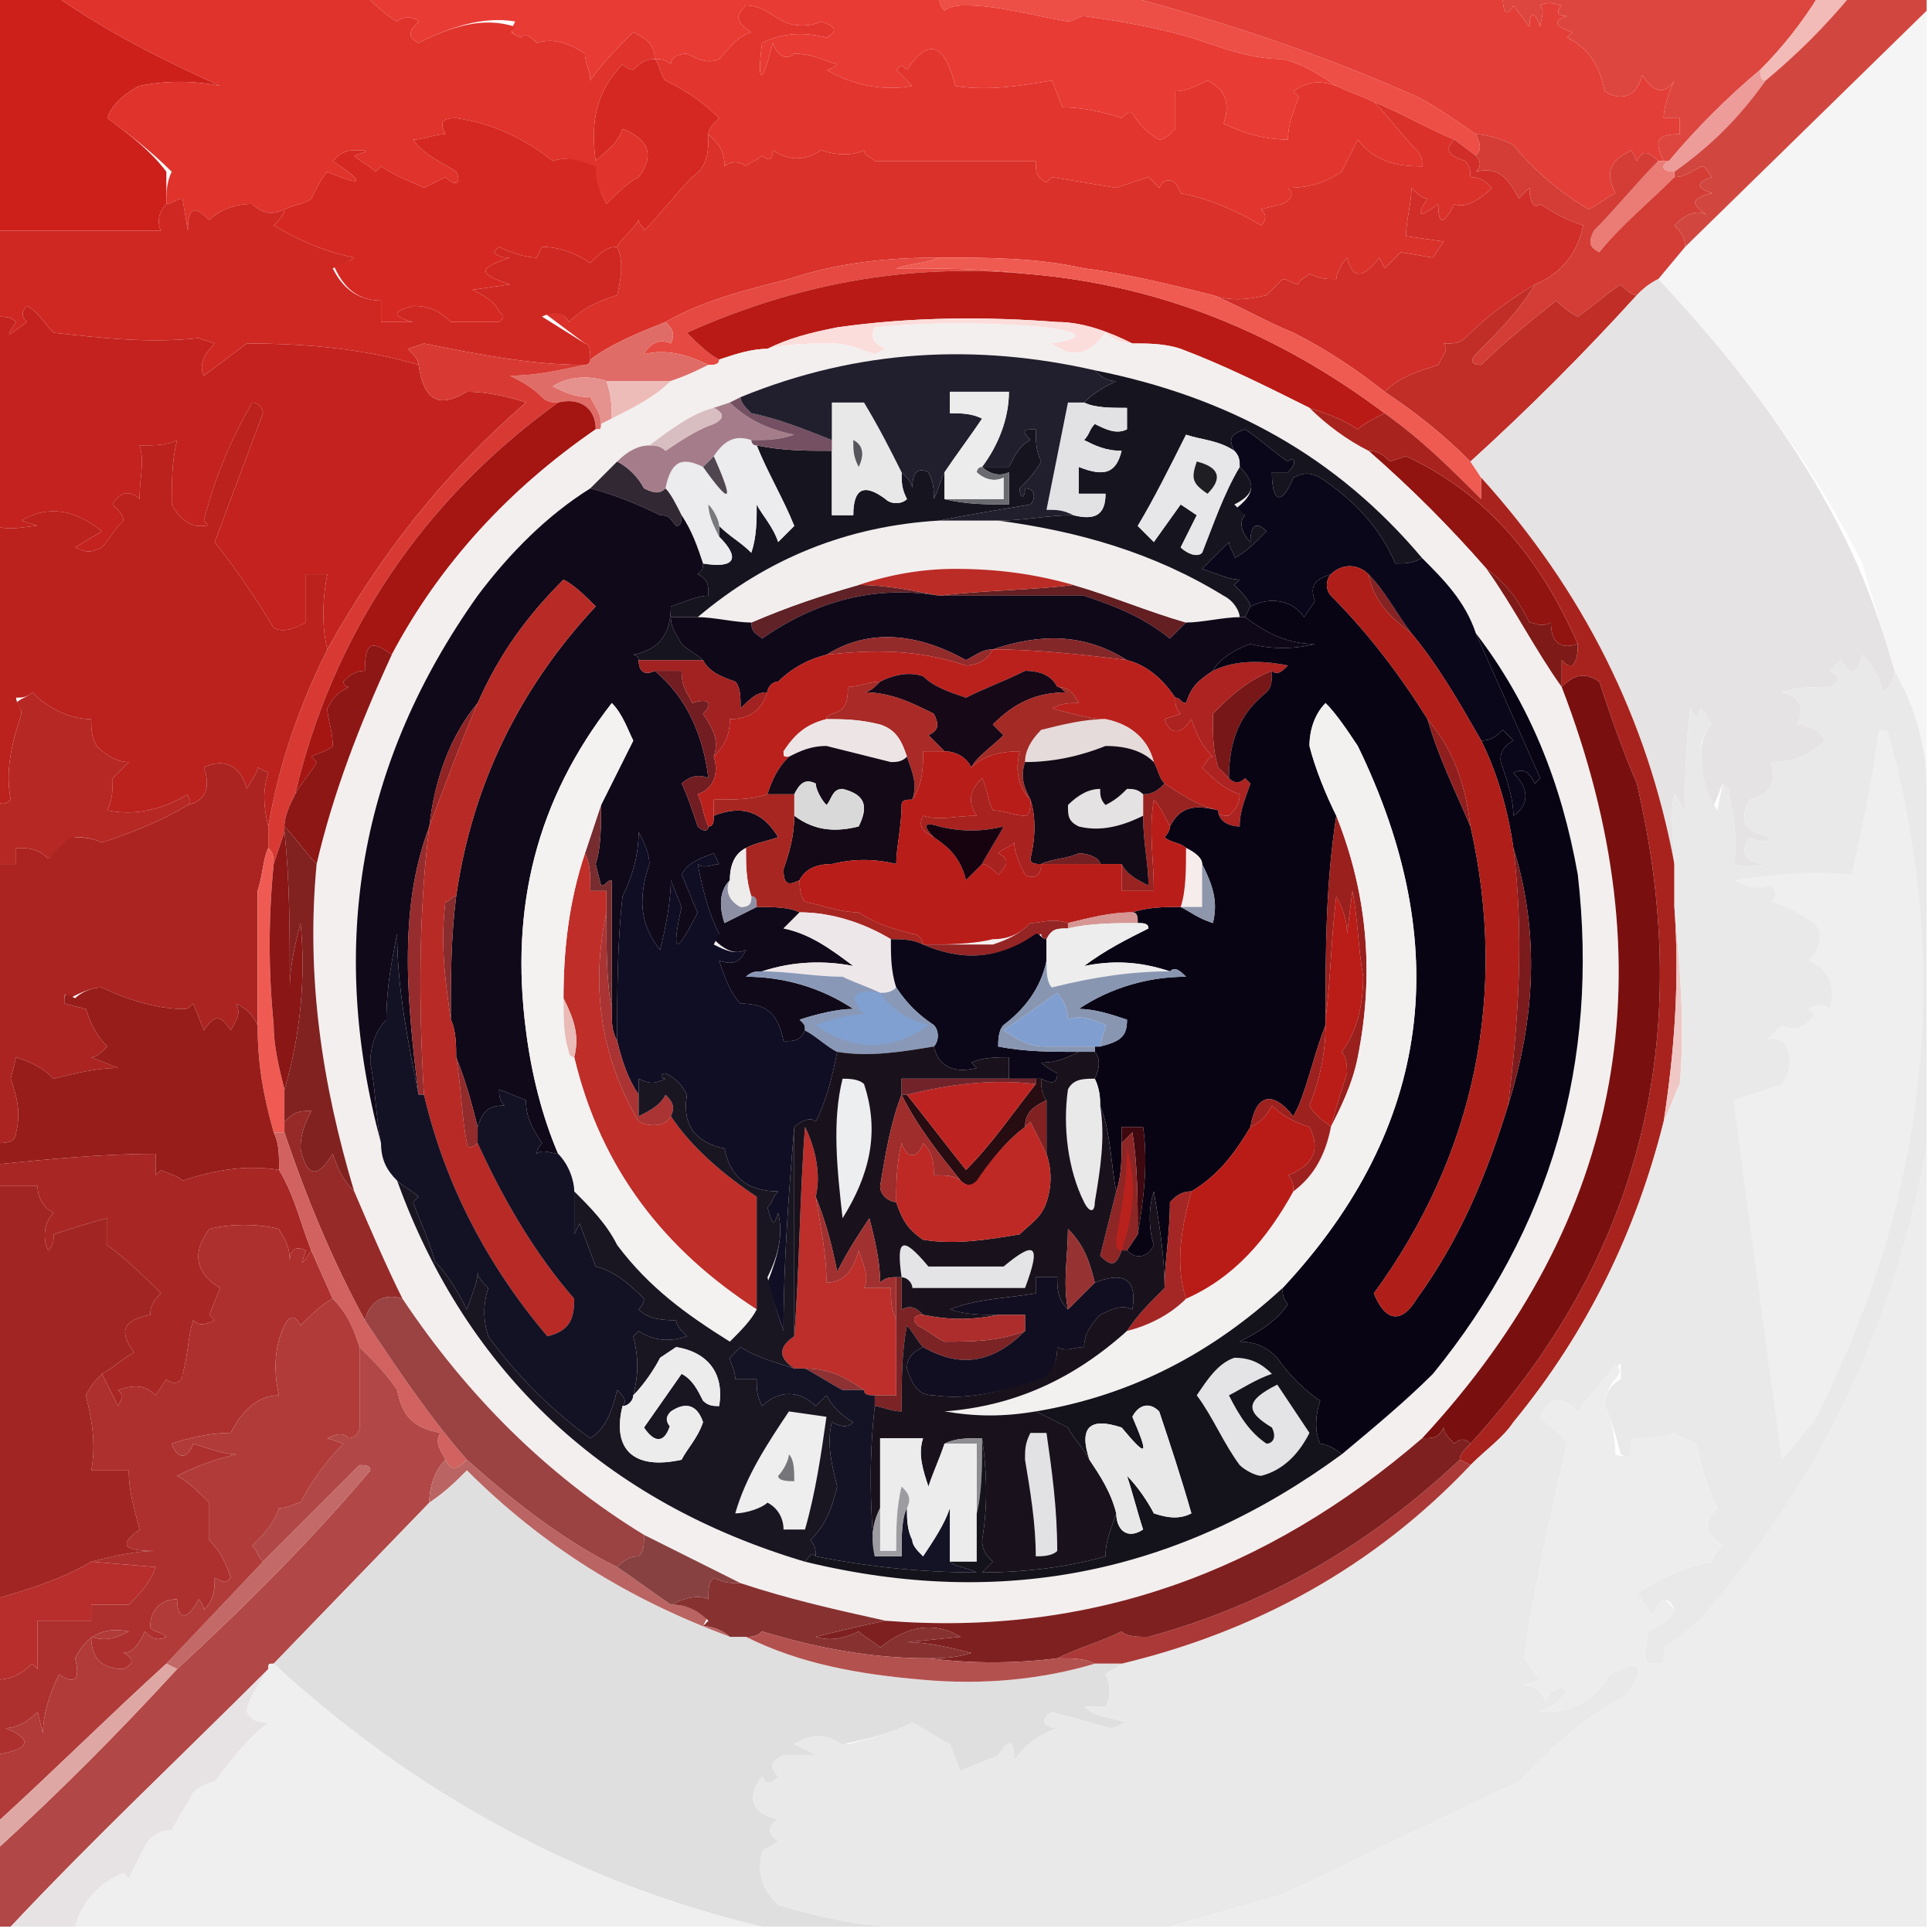 <?xml version="1.0"?><svg xmlns="http://www.w3.org/2000/svg" width="36" height="36" shape-rendering="geometricPrecision" text-rendering="geometricPrecision" image-rendering="optimizeQuality" fill-rule="evenodd" clip-rule="evenodd" viewBox="0 0 36 36"><path fill="#ed4e46" d="m17.5-0.1h3.4c1.9 0.5 3.7 1.1 5.5 1.9 0.4 0.2 0.8 0.5 1.1 0.7 0.1 0.2 0.1 0.3 0 0.4l-0.4-0.3c-0.5-0.2-1-0.5-1.5-0.7-0.2-0.1-0.5-0.2-0.7-0.3-0.3-0.2-0.6-0.4-1-0.5-0.6 0-1.1-0.2-1.7-0.4-0.7-0.2-1.3-0.3-2-0.4-0.1 0-0.2 0.1-0.3 0.1-0.6-0.1-1.3-0.3-1.9-0.3-0.1 0-0.3 0-0.4 0.1-0.1-0.1-0.1-0.2-0.1-0.3z"></path><path fill="#e83b34" d="m6.8-0.1h10.7c0 0.1 0 0.2 0.1 0.3 0.1-0.1 0.3-0.1 0.4-0.1 0.6 0 1.3 0.2 1.9 0.3 0.1 0 0.2-0.1 0.3-0.1 0.7 0.1 1.3 0.2 2 0.4 0.6 0.2 1.1 0.4 1.7 0.4 0.4 0.1 0.7 0.3 1 0.5-0.3-0.1-0.5-0.1-0.8 0.1l0.1 0.1c-0.1 0.3-0.2 0.5-0.2 0.8-0.4 0-0.8-0.1-1.2-0.3 0.1-0.3 0.1-0.6-0.3-0.8-0.2 0.1-0.4 0.2-0.6 0.2v0.7c-0.1 0.1-0.2 0.2-0.3 0.2-0.2-0.1-0.4-0.3-0.5-0.5-0.1 0-0.1 0-0.2 0.1-0.3-0.1-0.7-0.2-1.1-0.2l-0.2-0.5c-0.6 0.1-1.2 0.2-1.8 0.1-0.2-0.8-0.5-0.9-0.9-0.3-0.1-0.1-0.1-0.1-0.2 0l0.3 0.3c-0.5 0.1-1.1 0-1.6-0.3 0 0 0.1 0 0.2-0.1-0.3-0.1-0.5-0.2-0.8-0.2-0.1 0.1-0.3 0.1-0.4-0.2-0.2 0.8-0.3 0.8-0.2 0 0.4-0.2 0.8-0.2 1.2-0.1 0.2-0.1 0.2-0.2-0.1-0.3-0.2 0.1-0.5 0.1-0.7 0-0.2-0.1-0.4-0.3-0.7-0.3-0.2 0.2-0.2 0.3 0.1 0.5-0.3 0.1-0.4 0.3-0.6 0.5-0.2 0.1-0.4 0-0.6-0.1-0.2 0-0.3 0.1-0.3 0.2-0.1-0.1-0.2-0.1-0.3-0.1 0-0.3-0.2-0.4-0.4-0.5-0.3 0.3-0.6 0.6-0.8 0.9 0-0.2-0.1-0.3-0.1-0.5-0.3-0.2-0.6-0.3-0.9-0.2-0.1-0.1-0.2-0.2-0.3-0.1-0.2-0.1-0.2-0.1-0.1-0.3-0.6-0.1-1.2 0.1-1.8 0.4-0.2-0.1-0.2-0.2 0-0.4-0.1-0.1-0.3-0.1-0.4 0-0.2-0.1-0.4-0.3-0.6-0.5z"></path><path fill="#dd463f" d="m28-0.1h5.9c-0.3 0.5-0.7 1-1.1 1.4-0.6 0.5-1.2 1.1-1.7 1.7h-0.1c-0.2-0.4-0.1-0.5 0.3-0.5v-0.3h-0.3c0-0.2 0.1-0.5 0.2-0.7-0.2 0.3-0.4 0.2-0.6-0.1-0.1 0.4-0.4 0.5-0.7 0.3-0.1-0.5-0.3-0.8-0.7-1l0.1-0.1c-0.3-0.1-0.4-0.2-0.1-0.3-0.2 0-0.2-0.1-0.1-0.2-0.1 0-0.2-0.1-0.4 0 0.1 0.1 0 0.3 0 0.4-0.1-0.3-0.2-0.3-0.2 0l-0.3-0.4c-0.1 0.2-0.2 0.2-0.2-0.2z"></path><path fill="#f2bbb7" d="m33.9-0.1h0.6c-0.5 0.6-1 1.1-1.6 1.6-0.1 0-0.1-0.1-0.1-0.2 0.4-0.4 0.8-0.9 1.1-1.4z"></path><path fill="#e2352e" d="m24.9 1.6c0.2 0.1 0.5 0.2 0.7 0.3 0.3 0.3 0.5 0.6 0.8 0.9 0.1 0.1 0.1 0.2 0.1 0.3-0.5 0-0.9-0.1-1.2-0.5l-0.3 0.6c-0.3 0.2-0.6 0.3-1 0.3 0.1 0.1 0.1 0.2-0.1 0.3l-0.4 0.1c0.1 0.1 0.1 0.2 0 0.3-0.5-0.3-1-0.5-1.5-0.6-0.1-0.3-0.3-0.3-0.4-0.1l-0.2-0.2-0.6 0.2-1.2-0.2-0.1 0.1c-0.2-0.1-0.2-0.2-0.2-0.4-1 0-2 0-3 0-0.1-0.1-0.2-0.1-0.2-0.2-0.2 0.1-0.5 0.1-0.8 0-0.3 0.2-0.6 0.2-0.9 0 0 0.2-0.1 0.2-0.2 0.1-0.1 0.1-0.2 0.1-0.3 0.2-0.1-0.1-0.3-0.1-0.4 0 0-0.3-0.1-0.4-0.3-0.6 0-0.1 0.1-0.2 0.2-0.3-0.3-0.3-0.6-0.5-1-0.7-0.1-0.1-0.1-0.3-0.2-0.4 0.1 0 0.2 0 0.3 0.1 0-0.1 0.1-0.2 0.3-0.2 0.2 0.1 0.4 0.2 0.6 0.1 0.2-0.2 0.3-0.4 0.6-0.5-0.3-0.2-0.3-0.3-0.1-0.5 0.3 0 0.5 0.2 0.7 0.3 0.2 0.1 0.5 0.1 0.7 0 0.3 0.1 0.3 0.2 0.1 0.3-0.4-0.1-0.8-0.1-1.2 0.1-0.1 0.8 0 0.8 0.2 0 0.1 0.3 0.3 0.3 0.4 0.2 0.3 0 0.5 0.1 0.8 0.2-0.1 0.1-0.2 0.1-0.2 0.1 0.5 0.3 1.1 0.4 1.6 0.3l-0.3-0.3c0.1-0.1 0.1-0.1 0.2 0 0.4-0.6 0.7-0.5 0.9 0.3 0.6 0.1 1.2 0 1.8-0.1l0.2 0.5c0.4 0 0.8 0.1 1.1 0.2 0.1-0.1 0.1-0.1 0.2-0.1 0.1 0.2 0.3 0.4 0.5 0.5 0.1 0 0.2-0.1 0.3-0.2v-0.7c0.2 0 0.4-0.1 0.6-0.2 0.4 0.2 0.4 0.5 0.3 0.8 0.4 0.2 0.8 0.3 1.2 0.3 0-0.3 0.1-0.5 0.2-0.8l-0.1-0.1c0.3-0.2 0.5-0.2 0.8-0.1z"></path><path fill="#e33e37" d="m20.9-0.1h7.1c0 0.4 0.1 0.4 0.2 0.2l0.3 0.4c0-0.3 0.1-0.3 0.2 0 0-0.1 0.1-0.3 0-0.4 0.2-0.1 0.3 0 0.4 0-0.1 0.1-0.1 0.2 0.1 0.2-0.3 0.1-0.2 0.2 0.1 0.3l-0.1 0.1c0.4 0.2 0.6 0.5 0.7 1 0.3 0.2 0.6 0.1 0.7-0.3 0.2 0.3 0.4 0.4 0.6 0.1-0.1 0.2-0.2 0.5-0.2 0.7h0.3v0.3c-0.4 0-0.5 0.1-0.3 0.5h-0.1c-0.2-0.2-0.3-0.2-0.4 0l-0.1-0.2c-0.4 0.2-0.5 0.4-0.3 0.8-0.2 0.1-0.3 0.2-0.5 0.3-0.5-0.3-1-0.7-1.4-1.2-0.2-0.1-0.5-0.2-0.7-0.2-0.3-0.2-0.7-0.5-1.1-0.7-1.8-0.8-3.6-1.4-5.5-1.9z"></path><path fill="#f5f5f5" d="m35.9 0.2v14.5c0-0.8-0.2-1.5-0.6-2.2-0.2-0.7-0.4-1.3-0.6-2-1-2-2.3-3.7-3.8-5.3l0.5-0.6 4.5-4.4z"></path><path fill="#cd201b" d="m-0.1-0.1h1.1c1 0.7 2 1.2 3.1 1.7-0.5-0.1-1-0.1-1.5 0-0.2 0.1-0.5 0.3-0.6 0.6 0.4 0.3 0.8 0.6 1.1 1 0 0.2 0 0.4 0 0.6-0.1 0.1-0.2 0.3-0.1 0.5h-3.1v-4.4z"></path><path fill="#df332c" d="m1-0.1h5.8c0.2 0.2 0.4 0.4 0.6 0.5 0.1-0.1 0.3-0.1 0.4 0-0.2 0.2-0.2 0.3 0 0.4 0.6-0.3 1.2-0.5 1.8-0.3-0.1 0.1-0.1 0.1 0.1 0.2 0.1-0.1 0.2 0 0.3 0.1 0.3-0.1 0.6 0 0.9 0.2 0 0.2 0.1 0.3 0.1 0.5 0.2-0.3 0.5-0.6 0.8-0.9 0.2 0.1 0.4 0.2 0.4 0.5-0.2 0-0.3 0.1-0.4 0.2-0.1 0-0.2-0.1-0.2-0.1-0.5 0.5-0.6 1.1-0.5 1.8 0.2-0.2 0.4-0.3 0.5-0.6 0.5 0.2 0.6 0.5 0.3 0.9-0.2 0.1-0.4 0.3-0.6 0.5-0.1-0.2-0.2-0.4-0.2-0.6-0.3-0.2-0.5-0.3-0.8-0.2-0.5-0.4-1.1-0.7-1.8-0.8-0.3 0-0.3 0.1-0.2 0.3-0.2 0-0.4 0.1-0.6 0.1 0.2 0.3 0.5 0.4 0.8 0.6 0.1 0.2 0 0.3-0.2 0.1l-0.4 0.2c-0.2-0.1-0.5-0.2-0.8-0.4 0 0-0.1 0.1-0.1 0.1-0.1-0.1-0.3-0.2-0.4-0.3 0.3-0.1 0.3-0.1 0-0.1-0.2 0-0.3 0.1-0.4 0.2 0.6 0.4 0.6 0.5-0.1 0.2-0.1 0.1-0.2 0.3-0.3 0.5-0.1 0.1-0.3 0.1-0.5 0.2-0.2 0.1-0.4 0.1-0.6-0.1-0.3 0-0.6 0.1-0.8 0.3-0.3-0.3-0.4-0.2-0.4 0.2l-0.1-0.6c-0.1 0-0.2 0.1-0.3 0.1 0-0.2 0-0.4 0.1-0.6-0.4-0.4-0.8-0.7-1.2-1 0.1-0.3 0.4-0.5 0.6-0.6 0.5-0.1 1-0.1 1.5 0-1.1-0.5-2.1-1-3.1-1.7z"></path><path fill="#ed9c9a" d="m32.8 1.3c0 0.1 0 0.2 0.1 0.2-0.5 0.7-1 1.2-1.7 1.7-0.2 0-0.3-0.1-0.1-0.2 0.5-0.6 1.1-1.2 1.7-1.7z"></path><path fill="#d14740" d="m34.5-0.1h1.4v0.3l-4.5 4.4c0-0.2-0.1-0.3-0.2-0.4 0.2-0.2 0.4-0.3 0.6-0.2-0.3-0.2-0.3-0.3 0.1-0.4-0.3-0.1-0.3-0.2 0-0.3-0.1-0.1-0.1-0.2-0.2-0.2-0.2 0.1-0.3 0.2-0.5 0.2v-0.1c0.7-0.5 1.2-1 1.7-1.7 0.6-0.5 1.1-1 1.6-1.6z"></path><path fill="#d62822" d="m12.2 1.1c0.1 0.1 0.1 0.3 0.2 0.4 0.4 0.2 0.7 0.4 1 0.7-0.1 0.1-0.2 0.2-0.2 0.3 0 0.3 0 0.6-0.3 0.8-0.3 0.3-0.6 0.7-0.9 1 0-0.1-0.1-0.1-0.1-0.2-0.1 0.2-0.3 0.3-0.4 0.5-0.2 0-0.3 0.1-0.5 0.3-0.3-0.2-0.6-0.3-0.9-0.3l-0.1 0.2c-0.2 0-0.5-0.1-0.7-0.2l-0.1 0.1c0.1 0.1 0.2 0.1 0.3 0.1-0.6 0.2-0.6 0.3 0 0.5l-0.7 0.1c0.2 0.1 0.4 0.2 0.5 0.4 0.1 0.1 0.1 0.1 0 0.2-0.3 0-0.6 0-0.9 0-0.2-0.2-0.4-0.3-0.7-0.3-0.4 0.1-0.4 0.2 0 0.3-0.2 0-0.4 0-0.6 0v-0.4c-0.4 0-0.7-0.2-0.9-0.7 0.2 0 0.3 0 0.4-0.1-0.5-0.1-1-0.3-1.5-0.6 0.1-0.1 0.2-0.2 0.2-0.3 0.2-0.1 0.4-0.1 0.5-0.2 0.1-0.2 0.2-0.4 0.3-0.5 0.7 0.3 0.7 0.2 0.1-0.2 0.1-0.1 0.2-0.2 0.4-0.2 0.3 0 0.3 0 0 0.1 0.1 0.1 0.3 0.2 0.4 0.3 0 0 0.1-0.1 0.1-0.1 0.3 0.2 0.6 0.3 0.8 0.4l0.4-0.2c0.2 0.2 0.3 0.1 0.2-0.1-0.3-0.2-0.6-0.3-0.8-0.6 0.2 0 0.4-0.1 0.6-0.1-0.1-0.2-0.1-0.3 0.2-0.3 0.7 0.1 1.3 0.4 1.8 0.8 0.3-0.1 0.5 0 0.8 0.1 0 0.3 0.1 0.5 0.2 0.7 0.2-0.2 0.4-0.4 0.6-0.5 0.3-0.4 0.2-0.7-0.3-0.9-0.1 0.3-0.3 0.4-0.5 0.6-0.1-0.7 0-1.3 0.5-1.8 0 0 0.1 0.1 0.2 0.1 0.1-0.1 0.2-0.2 0.4-0.2z"></path><path fill="#ea7c75" d="m30.9 3h0.2c-0.2 0.1-0.1 0.2 0.1 0.2v0.1c-0.5 0.5-1 0.9-1.4 1.4-0.2-0.1-0.2-0.2-0.1-0.4 0.4-0.4 0.8-0.9 1.2-1.3z"></path><path fill="#da312a" d="m25.6 1.9c0.5 0.2 1 0.5 1.5 0.7-0.2 0.2-0.1 0.3 0.2 0.4 0.1 0.1 0.1 0.2 0.1 0.3 0.2 0 0.3 0.1 0.4 0.2-0.2 0.2-0.5 0.4-0.7 0.3-0.2 0.4-0.3 0.4-0.3 0-0.4 0.3-0.4 0.2-0.2-0.1-0.1 0-0.2-0.1-0.3-0.2 0 0.3-0.1 0.6-0.1 0.9l0.7 0.1-0.2 0.3-0.6-0.1-0.3 0.3-0.1-0.2c-0.3 0.4-0.5 0.4-0.6 0-0.1 0.1-0.2 0.3-0.2 0.4-0.2 0-0.3 0-0.5-0.1-0.1 0.1-0.2 0.1-0.2 0.2-0.1 0-0.2-0.1-0.3-0.1-0.1 0.1-0.2 0.2-0.3 0.3-0.4 0.1-0.7 0.1-1 0-0.8-0.2-1.6-0.4-2.4-0.5-0.9-0.2-1.8-0.2-2.7-0.2-1 0-1.9 0.1-2.8 0.4-0.8 0.2-1.6 0.4-2.3 0.8-0.5 0.2-1 0.4-1.4 0.7 0-0.1 0-0.3-0.1-0.3l-0.8-0.6c0.2 0 0.4 0 0.5 0.2 0.3-0.3 0.6-0.4 0.9-0.5 0.1-0.4 0.1-0.7 0-0.9 0.1-0.2 0.3-0.3 0.4-0.5 0 0.1 0.1 0.1 0.1 0.2 0.3-0.3 0.6-0.7 0.9-1 0.3-0.2 0.3-0.5 0.3-0.8 0.2 0.2 0.3 0.3 0.3 0.6 0.1-0.1 0.3-0.1 0.4 0 0.1-0.1 0.2-0.1 0.3-0.2 0.1 0.1 0.2 0.1 0.2-0.1 0.3 0.2 0.6 0.2 0.9 0 0.3 0.1 0.6 0.1 0.8 0 0 0.1 0.1 0.1 0.2 0.2 1 0 2 0 3 0 0 0.2 0 0.3 0.2 0.4l0.1-0.1 1.2 0.2 0.6-0.2 0.2 0.2c0.1-0.2 0.3-0.2 0.4 0.1 0.5 0.1 1 0.3 1.5 0.6 0.1-0.1 0.1-0.2 0-0.3l0.4-0.1c0.2-0.1 0.2-0.2 0.1-0.3 0.4 0 0.7-0.1 1-0.3l0.3-0.6c0.3 0.4 0.7 0.5 1.2 0.5 0-0.1 0-0.2-0.1-0.3-0.3-0.3-0.5-0.6-0.8-0.9z"></path><path fill="#d33d36" d="m27.5 2.5c0.2 0 0.5 0.1 0.7 0.2 0.4 0.5 0.9 0.9 1.4 1.2 0.2-0.1 0.3-0.2 0.5-0.3-0.2-0.4-0.1-0.6 0.3-0.8l0.1 0.2c0.1-0.2 0.2-0.2 0.4 0-0.4 0.4-0.8 0.9-1.2 1.3-0.1 0.2-0.1 0.3 0.1 0.4 0.4-0.5 0.9-0.9 1.4-1.4 0.2 0 0.3-0.1 0.5-0.2 0.1 0 0.1 0.1 0.2 0.2-0.3 0.1-0.3 0.2 0 0.3-0.4 0.1-0.4 0.2-0.1 0.4-0.2-0.1-0.4 0-0.6 0.2 0.1 0.1 0.2 0.2 0.2 0.4l-0.5 0.6c-0.2 0.1-0.3 0.2-0.4 0.3-0.1 0-0.2-0.1-0.3-0.2-0.3 0.2-0.5 0.4-0.8 0.6-0.2-0.1-0.3-0.2-0.4-0.3-0.5 0.4-1 0.8-1.4 1.2-0.2 0-0.2-0.1-0.1-0.2 0.4-0.4 0.8-0.8 1.1-1.3 0.5-0.2 0.8-0.6 0.9-1.1-0.3-0.1-0.5-0.2-0.8-0.4-0.1 0.1-0.2 0-0.2-0.3-0.1 0.1-0.1 0.1-0.2 0.2-0.2-0.4-0.4-0.6-0.8-0.5 0.1-0.1 0.1-0.2 0-0.3 0.1-0.1 0.1-0.2 0-0.4z"></path><path fill="#cf2823" d="m5.3 3.9c0 0.1-0.1 0.2-0.2 0.3 0.5 0.3 1 0.5 1.5 0.6-0.1 0.1-0.2 0.1-0.4 0.2 0.2 0.4 0.5 0.6 0.9 0.6v0.4c0.2 0 0.4 0 0.6 0-0.4-0.1-0.4-0.2 0-0.3 0.3 0 0.5 0.1 0.7 0.3 0.3 0 0.6 0 0.9 0 0.1-0.1 0.1-0.1 0-0.2-0.1-0.2-0.3-0.3-0.5-0.4l0.7-0.1c-0.6-0.2-0.6-0.3 0-0.5-0.1 0-0.2 0-0.3-0.1l0.1-0.1c0.2 0.1 0.5 0.2 0.7 0.2l0.1-0.2c0.3 0 0.6 0.1 0.9 0.3 0.2-0.2 0.3-0.3 0.5-0.3 0.1 0.2 0.1 0.5 0 0.9-0.3 0.1-0.6 0.2-0.9 0.5-0.1-0.2-0.3-0.2-0.5-0.1l0.8 0.5c0.1 0 0.1 0.2 0.1 0.3 0 0.1-0.1 0.1-0.1 0.1-1 0-2-0.2-3-0.4l-0.3 0.1c0.1 0.1 0.2 0.2 0.2 0.3-1-0.3-2.1-0.4-3.2-0.4l-0.8 0.6c-0.1-0.2 0-0.4 0.2-0.6l-0.3-0.1c-0.9 0.1-1.8 0-2.7-0.1-0.2-0.2-0.3-0.4-0.5-0.5-0.1 0.1-0.1 0.2 0 0.3-0.4 0.3-0.4 0.3-0.2 0-0.1-0.1-0.2-0.1-0.4-0.1v-1.6h3.1c-0.1-0.2 0-0.4 0.1-0.5 0.1 0 0.2-0.1 0.3-0.1l0.1 0.6c0-0.4 0.1-0.5 0.4-0.2 0.2-0.2 0.5-0.3 0.8-0.3 0.2 0.2 0.4 0.2 0.6 0.1z"></path><path fill="#d12e29" d="m27.1 2.6l0.4 0.3c0.1 0.1 0.1 0.2 0 0.3 0.4-0.1 0.6 0.1 0.8 0.5 0.1-0.1 0.1-0.1 0.2-0.2 0 0.3 0.1 0.4 0.2 0.3 0.3 0.2 0.5 0.3 0.8 0.4-0.1 0.5-0.4 0.9-0.9 1.1-0.5 0.3-0.9 0.6-1.3 1-0.1 0.1-0.2 0.1-0.4 0.1 0.1 0.1 0 0.2-0.1 0.4-0.3 0.1-0.7 0.2-1 0.5-0.5-0.4-1.1-0.8-1.7-1.1-0.5-0.2-1-0.5-1.5-0.7 0.3 0.1 0.6 0.1 1 0 0.1-0.1 0.2-0.2 0.3-0.3 0.1 0 0.2 0.1 0.3 0.1 0-0.1 0.1-0.1 0.2-0.2 0.2 0.1 0.3 0.1 0.5 0.1 0-0.1 0.1-0.3 0.2-0.4 0.1 0.4 0.3 0.4 0.6 0l0.1 0.2 0.3-0.3 0.6 0.1 0.2-0.3-0.7-0.1c0-0.3 0.1-0.6 0.1-0.9 0.1 0.1 0.2 0.2 0.3 0.2-0.2 0.3-0.2 0.4 0.2 0.1 0 0.4 0.1 0.4 0.3 0 0.2 0.1 0.5-0.1 0.7-0.3-0.1-0.1-0.2-0.2-0.4-0.2 0-0.1 0-0.2-0.1-0.3-0.3-0.1-0.4-0.2-0.2-0.4z"></path><path fill="#e54941" d="m17.5 4.8c-0.2 0.1-0.5 0.1-0.8 0.2 0.8 0 1.6 0 2.4 0.1-2.2-0.2-4.3 0.2-6.3 1.1 0.2 0.2 0.4 0.4 0.6 0.5 0 0.1-0.1 0.1-0.2 0.1-0.4-0.2-0.8-0.3-1.2-0.2 0.1-0.2 0.3-0.3 0.5-0.2 0.1-0.2 0-0.3-0.1-0.4 0.7-0.4 1.5-0.6 2.3-0.8 0.9-0.3 1.8-0.4 2.8-0.4z"></path><path fill="#b91a15" d="m19.1 5.1c2.5 0.2 4.7 1.1 6.7 2.6-0.2 0.1-0.4 0.2-0.5 0.3-0.3-0.2-0.6-0.3-0.9-0.4-0.8-0.4-1.6-0.8-2.4-1.1-0.3-0.1-0.6-0.1-0.9-0.1-0.4-0.2-0.9-0.4-1.4-0.4-1.3-0.1-2.7-0.1-4.1 0.1-0.5 0.1-0.9 0.2-1.3 0.4-0.3 0-0.6 0.1-0.9 0.2-0.2-0.1-0.4-0.3-0.6-0.5 2-0.9 4.1-1.3 6.3-1.1z"></path><path fill="#c3221e" d="m7.8 6.8c0.1 0.7 0.4 0.8 0.9 0.5 0.4 0 0.8 0.1 1.1 0.2-1.5 1.3-2.7 2.8-3.7 4.6-0.1-0.4-0.1-0.9 0-1.4h-0.4c0 0.3 0 0.6 0 0.9-0.2 0.1-0.4 0.2-0.6 0.1-0.3-0.5-0.7-1.1-1.1-1.6 0.3-0.8 0.6-1.6 0.9-2.4 0-0.1-0.1-0.2-0.2-0.2-0.4 0.7-0.7 1.4-0.9 2.2 0.1 0.1 0.1 0.1-0.1 0.1-0.2 0-0.4-0.2-0.5-0.4 0-0.4 0-0.8 0.1-1.2-0.2 0.1-0.4 0.1-0.7 0.1 0.1 0.3 0 0.6 0 1-0.2-0.2-0.4-0.1-0.5 0.1 0.1 0.1 0.2 0.2 0.2 0.3-0.2 0.2-0.3 0.4-0.4 0.5-0.2 0.1-0.3 0.1-0.5 0l0.5-0.3c-0.5-0.4-1-0.5-1.5-0.2l0.3 0.1c-0.2 0-0.5 0.1-0.8 0v-3.9c0.2 0 0.3 0 0.4 0.1-0.2 0.3-0.2 0.3 0.2 0-0.1-0.1-0.1-0.2 0-0.3 0.2 0.1 0.3 0.3 0.5 0.5 0.9 0.1 1.8 0.2 2.7 0.1l0.3 0.1c-0.2 0.2-0.3 0.4-0.2 0.6l0.8-0.6c1.1 0 2.2 0.1 3.2 0.4z"></path><path fill="#fbdddb" d="m21.1 6.4c-0.2 0-0.4-0.1-0.5-0.2-0.3 0.4-0.6 0.5-1 0.2 0.6-0.1 0.6-0.2-0.1-0.3-1.1-0.1-2.2-0.1-3.2 0-0.1 0.2 0 0.3 0.2 0.4l-0.2 0.1c-0.3-0.1-0.5-0.2-0.8-0.2-0.4 0-0.8 0-1.2 0.1 0.4-0.2 0.8-0.3 1.3-0.4 1.4-0.2 2.8-0.2 4.1-0.1 0.5 0 1 0.2 1.4 0.4z"></path><path fill="#e06c67" d="m12.4 6c0.1 0.1 0.2 0.2 0.1 0.4-0.2-0.1-0.4 0-0.5 0.2 0.4-0.1 0.8 0 1.2 0.2-0.2 0.1-0.4 0.2-0.7 0.3h-1.2c-0.3-0.1-0.7-0.1-1 0.1 0.2 0.1 0.4 0.2 0.7 0.2 0.1 0.2 0.2 0.3 0.2 0.5 0 0.1 0 0.1-0.1 0.1 0-0.4-0.3-0.6-0.7-0.5-0.1 0-0.2 0-0.3-0.1-0.2-0.2-0.4-0.3-0.6-0.4 0.5 0 0.9-0.1 1.4-0.2 0 0 0.1 0 0.1-0.1 0.4-0.3 0.9-0.5 1.4-0.7z"></path><path fill="#c12d27" d="m28.6 5.3c-0.3 0.5-0.7 0.9-1.1 1.3-0.1 0.1-0.1 0.2 0.1 0.2 0.4-0.4 0.9-0.8 1.4-1.2 0.1 0.1 0.2 0.2 0.4 0.3 0.3-0.2 0.5-0.4 0.8-0.6 0.1 0.1 0.2 0.2 0.3 0.2-1 1.1-2 2.1-3.1 3.1-0.5-0.5-1-0.9-1.6-1.3 0.3-0.3 0.7-0.4 1-0.5 0.1-0.2 0.2-0.3 0.1-0.4 0.2 0 0.3 0 0.4-0.1 0.4-0.4 0.8-0.7 1.3-1z"></path><path fill="#ef5a51" d="m17.5 4.8c0.9 0 1.8 0 2.7 0.2 0.8 0.1 1.6 0.3 2.4 0.5 0.5 0.2 1 0.5 1.5 0.7 0.6 0.3 1.2 0.7 1.7 1.1 0.6 0.4 1.1 0.8 1.6 1.3l0.2 0.3c0 0.2 0 0.3 0 0.4-0.6-0.6-1.1-1.1-1.8-1.6-2-1.5-4.2-2.4-6.7-2.6-0.8-0.1-1.6-0.1-2.4-0.1 0.3-0.1 0.6-0.1 0.8-0.2z"></path><path fill="#e5918e" d="m11.3 7.1c0.1 0.3 0.1 0.5 0.1 0.7l-0.2 0.1c0-0.2-0.1-0.3-0.2-0.5-0.3 0-0.5-0.1-0.7-0.2 0.3-0.2 0.7-0.2 1-0.1z"></path><path fill="#edbcb9" d="m11.3 7.1h1.2c-0.3 0.3-0.7 0.5-1.1 0.7 0-0.2 0-0.4-0.1-0.7z"></path><path fill="#d83a33" d="m10.9 6.8c-0.5 0.1-0.9 0.2-1.4 0.2 0.2 0.1 0.4 0.2 0.6 0.4 0.1 0.1 0.2 0.1 0.3 0.1-2.5 1.8-4.2 4.3-4.9 7.3-0.1 0.2-0.2 0.4-0.2 0.6v0.1l-0.2 0.6c0-0.1 0-0.2-0.1-0.3v-0.4c0.2-1.2 0.6-2.3 1.1-3.3 1-1.8 2.2-3.3 3.7-4.6-0.3-0.1-0.7-0.2-1.1-0.2-0.5 0.3-0.8 0.2-0.9-0.5 0-0.1-0.1-0.2-0.2-0.3l0.3-0.1c1 0.2 2 0.4 3 0.4z"></path><path fill="#e5e3e4" d="m30.9 5.2c1.5 1.6 2.8 3.3 3.7 5.3 0.3 0.7 0.5 1.3 0.7 2 0 0.2-0.1 0.3-0.2 0.4-0.1-0.3-0.2-0.5-0.4-0.7-0.1 0.4-0.2 0.4-0.4 0.1l-0.2 0.2c0.2 0.1 0.2 0.2 0 0.3-0.3 0-0.6 0-0.9 0.1 0.4 0.1 0.4 0.3 0.3 0.6 0.2 0 0.4 0.1 0.5 0.3-0.3 0.3-0.6 0.4-1 0.4 0.1 0.4 0 0.6-0.4 0.7-0.2 0.4-0.1 0.6 0.4 0.7-0.1 0.1-0.2 0.1-0.4 0-0.2 0.3-0.1 0.5 0.4 0.5-0.2 0-0.4 0.1-0.7 0 0.1-0.4 0-0.9-0.1-1.4l-0.1-0.1-0.2 0.5c-0.1-0.3-0.2-0.7-0.2-1.1 0-0.2 0.1-0.4 0.2-0.5-0.1-0.1-0.1-0.2-0.2-0.3-0.1 0.2-0.1 0.2-0.2 0-0.1 0.7-0.1 1.3-0.1 1.9-0.1-0.1-0.1-0.2-0.2-0.3-0.1 0.4 0 0.9 0 1.3-0.5-2.7-1.7-5.1-3.6-7.2l-0.2-0.3c1.1-1 2.1-2 3.1-3.1 0.1-0.1 0.2-0.2 0.4-0.3z"></path><path fill="#911411" d="m25.5 8.4c0.2 0 0.3 0.1 0.4 0.2l0.3-0.1c1.5 0.7 2.5 1.9 3.2 3.5-0.3 0.1-0.5 0-0.5-0.4-0.2 0.1-0.3 0-0.4 0-0.2-0.4-0.4-0.7-0.8-1-0.7-0.8-1.4-1.5-2.2-2.2z"></path><path fill="#a51512" d="m10.4 7.5c0.4-0.1 0.7 0.1 0.7 0.5-1.6 1.1-2.9 2.5-3.8 4.2-0.4-0.3-0.5-0.2-0.5 0.3-0.2 0-0.3 0.1-0.4 0.2 0 0 0 0.1 0.1 0.1-0.2 0.1-0.3 0.2-0.4 0.4 0 0.2 0.1 0.4 0.1 0.7-0.1 0.1-0.2 0.1-0.4 0.2 0 0 0.1 0.1 0.1 0.1-0.1 0.2-0.3 0.4-0.4 0.6 0.7-3 2.4-5.5 4.9-7.3z"></path><path fill="#f3efef" d="m21.1 6.4c0.3 0 0.6 0 0.9 0.1 0.8 0.3 1.6 0.7 2.4 1.1 0.3 0.3 0.7 0.6 1.1 0.8 0.8 0.7 1.5 1.4 2.2 2.2 0.5 0.7 0.9 1.5 1.4 2.2 2 5.2 1.2 9.9-2.6 14-2.9 2.5-6.2 3.7-10 3.4-0.9-0.2-1.8-0.4-2.7-0.7l-1.8-0.9c-1.8-1.1-3.3-2.6-4.5-4.4-0.3-0.6-0.6-1.3-0.9-2-0.6-2-0.9-4-0.7-6.1 0.3-1.3 0.8-2.6 1.4-3.9 0.9-1.7 2.2-3.1 3.8-4.2 0.1 0 0.1 0 0.1-0.1l0.2-0.1c0.4-0.2 0.8-0.4 1.1-0.7 0.3-0.1 0.5-0.2 0.7-0.3 0.1 0 0.2 0 0.2-0.1 0.3-0.1 0.6-0.2 0.9-0.2 0.4-0.1 0.8-0.1 1.2-0.1 0.3 0 0.5 0.1 0.8 0.2l0.2-0.1c-0.2-0.1-0.3-0.2-0.2-0.4 1-0.1 2.1-0.1 3.2 0 0.7 0.1 0.7 0.2 0.1 0.3 0.4 0.3 0.7 0.2 1-0.2 0.1 0.1 0.3 0.2 0.5 0.2z"></path><path fill="#852223" d="m25.5 10.7c0.3 0.3 0.5 0.7 0.8 1.1-0.4-0.3-0.7-0.6-0.8-1.1z"></path><path fill="#602227" d="m16 10.9c0.5 0 1 0.1 1.5 0.2-1.2-0.2-2.3 0.1-3.3 0.8-0.1-0.1-0.2-0.1-0.2-0.3 0.7-0.3 1.3-0.5 2-0.7z"></path><path fill="#641f23" d="m20 10.9c0.7 0.2 1.4 0.5 2.1 0.7-0.1 0.1-0.2 0.2-0.3 0.3-0.5-0.4-1-0.6-1.6-0.8-0.9 0-1.8 0-2.7 0 0.8-0.1 1.7-0.1 2.5-0.2z"></path><path fill="#f2eeee" d="m17.5 9.7h1.1c1.5 0.2 2.9 0.6 4.2 1.4 0.2 0.1 0.3 0.3 0.3 0.4-0.3 0-0.7 0.1-1 0.1-0.7-0.2-1.4-0.5-2.1-0.7-0.7-0.2-1.4-0.3-2.2-0.3-0.6 0-1.2 0.1-1.8 0.3-0.7 0.2-1.3 0.4-2 0.7-0.3 0-0.7-0.1-1-0.1 1.3-1.1 2.8-1.7 4.5-1.8z"></path><path fill="#bb2c26" d="m20 10.9c-0.8 0.1-1.7 0.1-2.5 0.2-0.5-0.1-1-0.2-1.5-0.2 0.6-0.2 1.2-0.3 1.8-0.3 0.8 0 1.5 0.1 2.2 0.3z"></path><path fill="#16141f" d="m17.5 9.7c-1.7 0.1-3.2 0.7-4.5 1.8h-0.5c0 0.2 0.1 0.3 0.2 0.5 0.1 0.1 0.3 0.2 0.4 0.3h-1.2c0-0.1-0.1-0.1-0.1-0.1 0.5-0.1 0.7-0.4 0.7-0.9 0.3-0.1 0.5-0.2 0.7-0.2 0-0.2 0-0.3-0.2-0.4 0.1-0.1 0.1-0.1 0.1-0.2 0.6 0.1 0.7-0.1 0.3-0.5v-0.2c0.2 0.2 0.4 0.3 0.6 0.5 0.1-0.3 0.1-0.6 0.1-0.9 0.1 0.2 0.3 0.4 0.4 0.7 0.1-0.1 0.2-0.2 0.3-0.3-0.2-0.5-0.5-1-0.7-1.5 0.5 0.1 0.9 0.1 1.4 0.1v1.2h0.4c0-0.5 0.2-0.6 0.6-0.3 0.1 0.1 0.3 0.1 0.4 0-0.1-0.2-0.1-0.3-0.1-0.5 0.1 0.1 0.2 0.2 0.2 0.3 0-0.3 0.1-0.4 0.3-0.3 0.1 0.2 0.1 0.3 0.1 0.5 0.1-0.2 0.1-0.3 0.2-0.5v0.5c0.4 0.1 0.8 0.1 1.2 0.1v-0.6c-0.2 0.1-0.4 0-0.5-0.1 0.2 0 0.4 0 0.5 0 0.1-0.2 0.2-0.4 0.4-0.5-0.2-0.2-0.1-0.2 0.1-0.2 0 0.2 0 0.4 0.1 0.6-0.1 0.2-0.3 0.4-0.4 0.5 0 0.2 0.1 0.2 0.1 0 0.2 0 0.2 0.2 0.1 0.3-0.6 0.1-1.2 0.2-1.7 0.3z"></path><path fill="#6a6a71" d="m18.3 8.7c0.1 0.1 0.3 0.2 0.5 0.1v0.6c-0.4 0-0.8 0-1.2-0.1h1.1v-0.4c-0.2 0.1-0.4 0-0.5-0.1 0 0 0-0.1 0.1-0.1z"></path><path fill="#0b071a" d="m26.5 10.4c0.4 0.4 0.8 0.8 1 1.4 0.4 0.9 0.8 1.8 1.2 2.7l-0.1 0.1c-0.1-0.2-0.2-0.3-0.4-0.2 0.3 0.3 0.3 0.6 0 0.8 0-0.3-0.1-0.6-0.2-0.9-0.1-0.2 0-0.4 0.2-0.5-0.1-0.1-0.2-0.2-0.2-0.2-0.1 0.1-0.2 0.2-0.4 0.2-0.4-0.7-0.8-1.4-1.3-2-0.3-0.4-0.5-0.8-0.8-1.1-0.2-0.2-0.5-0.2-0.7 0-0.3 0.1-0.4 0.2-0.3 0.5l-0.2 0.3c-0.2-0.3-0.6-0.4-1-0.2 0-0.1-0.2-0.3-0.3-0.4l0.1-0.1c-0.2 0-0.4-0.1-0.7-0.2l0.5-0.5c0 0.1 0.1 0.2 0.1 0.3 0.2-0.1 0.4-0.3 0.6-0.5-0.2-0.2-0.3-0.1-0.3 0.2-0.2-0.2-0.2-0.4-0.1-0.5l-0.2-0.1c0.4-0.3 0.4-0.5 0.1-0.8 0-0.1 0-0.2-0.1-0.3-0.1-0.2-0.1-0.3 0.2-0.4 0.3 0.2 0.5 0.4 0.8 0.6 0.1-0.1 0.2 0 0 0.2-0.1 0-0.2 0-0.3 0 0 0.6 0.2 0.6 0.4 0.1 0.2-0.1 0.3-0.1 0.5 0 0.6 0.4 1.1 0.9 1.4 1.6 0.2 0 0.3 0 0.5-0.1z"></path><path fill="#16151f" d="m20.4 6.9c2.5 0.5 4.5 1.6 6.1 3.5-0.2 0.1-0.3 0.1-0.5 0.1-0.3-0.7-0.8-1.2-1.4-1.6-0.2-0.1-0.3-0.1-0.5 0-0.2 0.5-0.4 0.5-0.4-0.1 0.1 0 0.2 0 0.3 0 0.2-0.2 0.1-0.3 0-0.2-0.3-0.2-0.5-0.4-0.8-0.6-0.3 0.1-0.3 0.2-0.2 0.4-0.3-0.2-0.6-0.2-0.9-0.3-0.3 0.6-0.6 1.2-0.9 1.7 0.1 0.1 0.2 0.2 0.3 0.3l0.5-0.7 0.3 0.2c-0.1 0.2-0.2 0.4-0.3 0.6 0.1 0.1 0.3 0.2 0.4 0.1 0.2-0.5 0.4-1.1 0.7-1.6 0.3 0.3 0.3 0.5-0.1 0.7l0.2 0.2c-0.1 0.1-0.1 0.3 0.1 0.5 0-0.3 0.1-0.4 0.3-0.2-0.2 0.2-0.4 0.4-0.6 0.5 0-0.1-0.1-0.2-0.1-0.3l-0.5 0.5c0.3 0.1 0.5 0.2 0.7 0.2l-0.1 0.1c0.1 0.1 0.3 0.3 0.3 0.4l-0.1 0.2h-0.1c0-0.1-0.1-0.3-0.3-0.4-1.3-0.8-2.7-1.2-4.2-1.4 0.5 0 0.9-0.1 1.4-0.1 0.4 0.1 0.6 0 0.6-0.4h-0.5c0-0.2 0-0.3 0-0.5 0.5 0.2 0.7 0.1 0.8-0.3-0.3 0-0.5-0.1-0.7-0.2 0.1-0.1 0.1-0.2 0.2-0.3 0.2 0.1 0.4 0.2 0.6 0.1v-0.4c-0.3 0-0.6 0-0.8-0.1 0.2-0.2 0.4-0.3 0.6-0.4-0.2 0-0.3-0.1-0.4-0.2z"></path><path fill="#e7e6e8" d="m23 8.4c0.1 0.1 0.1 0.2 0.1 0.3-0.3 0.5-0.5 1.1-0.7 1.6-0.1 0.1-0.3 0-0.4-0.1 0.1-0.2 0.2-0.4 0.3-0.6l-0.3-0.2-0.5 0.7c-0.1-0.1-0.2-0.2-0.3-0.3 0.3-0.5 0.6-1.1 0.9-1.7 0.3 0.1 0.6 0.1 0.9 0.3z"></path><path fill="#ecebed" d="m14 8.2c0 0 0 0.1 0.1 0.1 0.2 0.5 0.5 1 0.7 1.5-0.1 0.1-0.2 0.2-0.3 0.3-0.1-0.3-0.3-0.5-0.4-0.7 0 0.3 0 0.6-0.1 0.9-0.2-0.2-0.4-0.3-0.6-0.5 0-0.1-0.1-0.3-0.2-0.4 0 0.2 0.1 0.4 0.2 0.6 0.4 0.4 0.3 0.6-0.3 0.5-0.1-0.3-0.2-0.6-0.4-0.9-0.1-0.2-0.2-0.4-0.3-0.5 0.1-0.5 0.3-0.6 0.7-0.4 0.5 0.7 0.6 0.7 0.2-0.2 0.2-0.3 0.4-0.4 0.7-0.3z"></path><path fill="#797a7e" d="m13.4 9.8v0.2c-0.1-0.2-0.2-0.4-0.2-0.6 0.1 0.1 0.2 0.3 0.2 0.4z"></path><path fill="#312833" d="m11.5 8.6c0.2 0.1 0.4 0.3 0.5 0.5 0.2 0.1 0.3 0.1 0.4 0 0.1 0.1 0.2 0.3 0.3 0.5 0 0.1 0 0.2-0.1 0.2-0.1-0.1-0.1-0.2-0.3-0.2-0.4-0.2-0.9-0.4-1.3-0.5 0.2-0.2 0.3-0.3 0.5-0.5z"></path><path fill="#1f1e23" d="m22.3 8.6c0.4 0.1 0.5 0.3 0.2 0.6-0.3-0.2-0.3-0.3-0.2-0.6z"></path><path fill="#e2e2e5" d="m20.2 7.5c0.2 0.1 0.5 0.1 0.8 0.1v0.4c-0.2 0.1-0.4 0-0.6-0.1-0.1 0.1-0.1 0.2-0.2 0.3 0.2 0.1 0.4 0.2 0.7 0.2-0.1 0.4-0.3 0.5-0.8 0.3 0 0.2 0 0.3 0 0.5h0.5c0 0.4-0.2 0.5-0.6 0.4-0.2-0.1-0.3-0.1-0.5-0.1l0.4-2h0.3z"></path><path fill="#50464f" d="m13.3 8.5c0.4 0.9 0.3 0.9-0.2 0.2l0.2-0.2z"></path><path fill="#e8e8e9" d="m16.8 8.8c0 0.2 0 0.3 0.1 0.5-0.1 0.1-0.3 0.1-0.4 0-0.4-0.3-0.6-0.2-0.6 0.3h-0.4v-2.1c0.2 0 0.4 0 0.6 0 0.3 0.5 0.5 0.9 0.7 1.3z"></path><path fill="#57565c" d="m15.9 8.2c0.2 0.1 0.2 0.3 0.1 0.5-0.1-0.2-0.1-0.3-0.1-0.5z"></path><path fill="#a57d8a" d="m13.6 7.5c0.3 0.3 0.7 0.5 1.2 0.6-0.3 0.1-0.5 0.1-0.8 0.1-0.3-0.1-0.5 0-0.7 0.3l-0.2 0.2c-0.4-0.2-0.6-0.1-0.7 0.4-0.1 0.1-0.2 0.1-0.4 0-0.1-0.2-0.3-0.4-0.5-0.5 0.2-0.2 0.4-0.3 0.6-0.3 0.1 0 0.2 0 0.3 0.1 0.3-0.2 0.6-0.4 0.9-0.5 0.2-0.1 0.2-0.2 0-0.3l0.3-0.1z"></path><path fill="#745062" d="m13.8 7.4c0 0.1 0.1 0.2 0.2 0.3 0.5 0.1 1 0.3 1.5 0.5v0.2c-0.5 0-0.9 0-1.4-0.1-0.1 0-0.1-0.1-0.1-0.1 0.3 0 0.5 0 0.8-0.1-0.5-0.1-0.9-0.3-1.2-0.6l0.2-0.1z"></path><path fill="#d8bec1" d="m13.3 7.6c0.2 0.1 0.2 0.2 0 0.3-0.3 0.1-0.6 0.3-0.9 0.5-0.1-0.1-0.2-0.1-0.3-0.1 0.4-0.3 0.8-0.6 1.2-0.7z"></path><path fill="#211f2d" d="m20.4 6.9c0.1 0.1 0.2 0.2 0.4 0.2-0.2 0.1-0.4 0.2-0.6 0.4h-0.3l-0.4 2c0.2 0 0.3 0 0.5 0.1-0.5 0-0.9 0.1-1.4 0.1h-1.1c0.5-0.1 1.1-0.2 1.7-0.3 0.1-0.1 0.1-0.3-0.1-0.3 0 0.2-0.1 0.2-0.1 0 0.1-0.1 0.3-0.3 0.4-0.5-0.1-0.2-0.1-0.4-0.1-0.6-0.2 0-0.3 0-0.1 0.2-0.2 0.1-0.3 0.3-0.4 0.5-0.1 0-0.3 0-0.5 0 0.3-0.4 0.5-0.9 0.5-1.4h-1.1v0.4c0.2 0 0.4 0 0.6 0.1-0.2 0.3-0.5 0.7-0.7 1-0.1 0.2-0.1 0.3-0.2 0.5 0-0.2 0-0.3-0.1-0.5-0.2-0.1-0.3 0-0.3 0.3 0-0.1-0.1-0.2-0.2-0.3-0.2-0.4-0.4-0.8-0.7-1.3-0.2 0-0.4 0-0.6 0v0.7c-0.5-0.2-1-0.4-1.5-0.5-0.1-0.1-0.2-0.2-0.2-0.3 2.2-0.9 4.4-1 6.6-0.5z"></path><path fill="#ececec" d="m18.3 8.7c-0.1 0-0.1 0.1-0.1 0.1 0.1 0.1 0.3 0.2 0.5 0.1v0.4h-1.1v-0.5c0.2-0.3 0.5-0.7 0.7-1-0.2-0.1-0.4-0.1-0.6-0.1v-0.4h1.1c0 0.5-0.2 1-0.5 1.4z"></path><path fill="#0f0819" d="m17.5 11.1c0.9 0 1.8 0 2.7 0 0.6 0.2 1.1 0.4 1.6 0.8 0.1-0.1 0.2-0.2 0.3-0.3 0.3 0 0.7-0.1 1-0.1h0.1c0.4 0.3 0.8 0.5 1.3 0.5-0.4 0.1-0.8 0.1-1.2 0-0.3 0.1-0.6 0.3-0.7 0.5-0.3 0.2-0.4 0.3-0.5 0.6-0.1 0-0.1-0.1-0.2-0.1-0.2-0.3-0.5-0.6-0.9-0.7-0.8-0.5-1.6-0.5-2.5-0.2-0.2 0-0.3 0.1-0.5 0.2-0.9-0.5-1.8-0.6-2.6-0.1-0.4 0.1-0.7 0.3-0.9 0.5-0.1 0-0.2 0.1-0.2 0.2-0.2 0-0.3 0.1-0.5 0.3 0-0.2 0-0.4-0.1-0.5-0.3-0.1-0.5-0.2-0.6-0.4-0.1-0.1-0.3-0.2-0.4-0.3-0.1-0.2-0.2-0.3-0.2-0.5h0.5c0.3 0 0.7 0.1 1 0.1 0 0.2 0.1 0.2 0.2 0.3 1-0.7 2.1-1 3.3-0.8z"></path><path fill="#7e1a18" d="m27.7 10.6c0.4 0.3 0.6 0.6 0.8 1 0.1 0 0.2 0.1 0.4 0 0 0.4 0.2 0.5 0.5 0.4 0 0.1 0 0.3-0.1 0.4-0.1 0-0.1 0-0.2-0.1 0 0.2 0 0.3 0 0.5-0.5-0.7-0.9-1.5-1.4-2.2z"></path><path fill="#842729" d="m21 12.3c-0.8-0.1-1.7-0.2-2.5-0.2 0.9-0.3 1.7-0.3 2.5 0.2z"></path><path fill="#bb211d" d="m6.1 12.1c-0.5 1-0.9 2.1-1.1 3.3-0.1-0.4-0.1-0.7 0-1l-0.2-0.1c0 0.1-0.1 0.2-0.2 0.4-0.1-0.4-0.4-0.6-0.8-0.4 0.1 0.3 0.1 0.6-0.3 0.7 0.1-0.1 0-0.1 0-0.2-0.5 0.3-1 0.4-1.5 0.3 0.1-0.2 0.1-0.4 0.1-0.6l0.3-0.3c-0.2 0-0.4-0.1-0.6-0.3-0.1-0.2-0.1-0.3-0.1-0.5-0.4 0-0.8-0.2-1.1-0.5-0.1 0.1-0.2 0.1-0.3 0.1 0 0.1 0.1 0.2 0.1 0.3-0.2 0.6-0.3 1.1-0.2 1.6-0.1 0.1-0.2 0.1-0.3 0v-5.1c0.3 0.1 0.6 0 0.8 0l-0.3-0.1c0.5-0.3 1-0.2 1.5 0.2l-0.5 0.3c0.2 0.1 0.3 0.1 0.5 0 0.1-0.1 0.2-0.3 0.4-0.5 0-0.1-0.1-0.2-0.2-0.3 0.1-0.2 0.3-0.3 0.5-0.1 0-0.4 0.1-0.7 0-1 0.3 0 0.5 0 0.7-0.1-0.1 0.4-0.1 0.8-0.1 1.2 0.1 0.2 0.3 0.4 0.5 0.4 0.2 0 0.2 0 0.1-0.1 0.2-0.8 0.5-1.5 0.9-2.2 0.1 0 0.2 0.1 0.2 0.2-0.3 0.8-0.6 1.6-0.9 2.4 0.4 0.5 0.8 1.1 1.1 1.6 0.2 0.1 0.4 0 0.6-0.1 0-0.3 0-0.6 0-0.9h0.4c-0.1 0.5-0.1 1 0 1.4z"></path><path fill="#942b2b" d="m18.5 12.1c-0.1 0.2-0.3 0.3-0.5 0.3-0.9-0.3-1.7-0.3-2.6-0.2 0.8-0.5 1.7-0.4 2.6 0.1 0.2-0.1 0.3-0.2 0.5-0.2z"></path><path fill="#8d1715" d="m7.3 12.2c-0.6 1.3-1.1 2.6-1.4 3.9-0.2-0.2-0.4-0.5-0.6-0.7 0-0.2 0.1-0.4 0.2-0.6 0.1-0.2 0.3-0.4 0.4-0.6 0 0-0.1-0.1-0.1-0.1 0.2-0.1 0.3-0.1 0.4-0.2 0-0.3-0.1-0.5-0.1-0.7 0.1-0.2 0.2-0.3 0.4-0.4-0.1 0-0.1-0.1-0.1-0.1 0.1-0.1 0.2-0.2 0.4-0.2 0-0.5 0.1-0.6 0.5-0.3z"></path><path fill="#0f0919" d="m11 9.1c0.4 0.1 0.9 0.3 1.3 0.5 0.2 0 0.2 0.1 0.3 0.2 0.1 0 0.1-0.1 0.1-0.2 0.2 0.3 0.3 0.6 0.4 0.9 0 0.1 0 0.1-0.1 0.2 0.2 0.1 0.2 0.2 0.2 0.4-0.2 0-0.4 0.1-0.7 0.2 0 0.5-0.2 0.8-0.7 0.9 0 0 0.1 0 0.1 0.1 0 0.2 0.1 0.3 0.3 0.2 0.6 0.5 0.9 1.2 1 2-0.2-0.1-0.4 0-0.5 0.1 0.1 0.2 0.2 0.5 0.3 0.8 0.1 0.1 0.2 0.1 0.2 0 0.1 0 0.1-0.1 0.1-0.2 0.5-0.2 0.9-0.1 1.2 0.4-0.3 0.1-0.4 0.1-0.6 0.2-0.2 0.1-0.3 0.3-0.3 0.6-0.2 0.2-0.2 0.5-0.1 0.8 0.2-0.1 0.4-0.2 0.6-0.3 0.3 0 0.6 0 0.8 0.1-0.1 0.1-0.2 0.2-0.3 0.3 0.5 0.1 0.9 0.4 1.3 0.7-0.5-0.1-1.1-0.1-1.7 0.1-0.1 0-0.2 0-0.3 0.1 0.7 0 1.4 0.2 2 0.6-0.3 0-0.7 0.1-1 0.2 0.1 0.1 0.1 0.1 0.1 0.2-0.1 0.2-0.2 0.2-0.4 0.2-0.1-0.5-0.3-0.7-0.8-0.7-0.2-0.2-0.3-0.5-0.4-0.8 0.3 0.1 0.4 0 0.5-0.2-0.2 0.1-0.4 0-0.6-0.2l0.1-0.1c-0.2-0.4-0.3-0.8-0.4-1.3 0.1 0.1 0.3 0 0.4 0l-0.1-0.2c-0.3 0.1-0.5 0.2-0.6 0.4 0.1 0.2 0.2 0.5 0.3 0.7-0.4 0.8-0.5 0.8-0.3-0.1l-0.2-0.5c0 0.4-0.1 0.9-0.2 1.3-0.4-0.5-0.4-1-0.2-1.6 0-0.2-0.1-0.4-0.2-0.6 0 0.4-0.1 0.8-0.3 1.2-0.1 0.9-0.1 1.8-0.1 2.7-0.1-0.2-0.1-0.3-0.1-0.6 0-0.8 0-1.6 0-2.4-0.1 0-0.1 0.1-0.2 0.1l-0.1-0.4c0.1-0.3 0.1-0.7 0.1-1.1 0.2-0.4 0.4-0.8 0.6-1.2-0.1-0.2-0.2-0.5-0.4-0.7-1.4 1.8-1.9 3.8-1.6 6.1 0.1 0.8 0.3 1.6 0.6 2.3-0.1 0-0.3-0.1-0.4 0 0-0.1 0.1-0.2 0.1-0.2-0.2-0.3-0.3-0.5-0.3-0.8l-0.5-0.2c0 0.1 0 0.2 0.1 0.3-0.3 0-0.4 0.1-0.5 0.4-0.1-0.4-0.2-0.8-0.4-1.3 0-0.2 0-0.5-0.1-0.7 0-0.8 0-1.5 0.1-2.3 0.3-2.1 1.2-3.9 2.6-5.4-0.2-0.2-0.4-0.4-0.6-0.5-0.7 0.7-1.2 1.4-1.6 2.3-0.5 0.6-0.8 1.4-0.9 2.3-0.3 0.8-0.4 1.6-0.4 2.5 0 0.8 0.1 1.7 0.2 2.5-0.2-1-0.4-2-0.4-3-0.1 0.5-0.2 1-0.2 1.6-0.2 0.2-0.3 0.5-0.3 0.8 0.1 0.5 0.1 1 0.2 1.5-1-3.7-0.4-7.1 1.8-10.2 0.6-0.8 1.3-1.5 2.1-2z"></path><path fill="#781718" d="m23.7 12.5c0 0.2 0 0.3-0.1 0.4-0.5 0.4-0.7 0.9-0.7 1.6-0.1-0.1-0.1-0.1-0.2-0.2-0.1-0.3-0.1-0.6-0.1-1 0.3-0.3 0.6-0.6 1.1-0.8z"></path><path fill="#721d22" d="m12.2 12.5h0.5c0 0.3 0.1 0.4 0.2 0.6 0.3-0.1 0.4 0 0.2 0.2 0.2 0.3 0.3 0.5 0.2 0.8 0.1 0.3 0 0.6-0.3 0.7 0.1 0.2 0.1 0.4 0.2 0.6 0 0.1-0.1 0.1-0.2 0-0.1-0.3-0.2-0.6-0.3-0.8 0.1-0.1 0.3-0.2 0.5-0.1-0.1-0.8-0.4-1.5-1-2z"></path><path fill="#a12221" d="m11.9 12.3h1.2c0.1 0.2 0.3 0.3 0.6 0.4 0.1 0.1 0.1 0.3 0.1 0.5 0.2-0.2 0.3-0.3 0.5-0.3-0.1 0.3-0.3 0.5-0.7 0.5 0 0.3-0.1 0.5-0.3 0.7 0.1-0.3 0-0.5-0.2-0.8 0.2-0.2 0.1-0.3-0.2-0.2-0.1-0.2-0.2-0.3-0.2-0.6h-0.5c-0.2 0.1-0.3 0-0.3-0.2z"></path><path fill="#ac2321" d="m23.7 12.5c-0.5 0.2-0.8 0.5-1.1 0.8 0 0.4 0 0.7 0.1 1 0.1 0.1 0.1 0.1 0.2 0.2 0.1 0.1 0.2 0.1 0.3 0l0.1 0.1c-0.1 0.3-0.2 0.5-0.2 0.8-0.2 0-0.4-0.1-0.4-0.3 0 0.1 0.1 0.1 0.2 0.1 0.1-0.1 0.2-0.2 0.2-0.4-0.3-0.1-0.5-0.3-0.7-0.5 0.1-0.1 0.1-0.2 0.2-0.2-0.2-0.2-0.3-0.4-0.4-0.7-0.2 0.3-0.4 0.3-0.5 0l0.3-0.1c-0.1-0.1-0.1-0.2-0.1-0.3 0.1 0 0.1 0.1 0.2 0.1 0.1-0.3 0.2-0.4 0.5-0.6 0.4-0.2 0.9-0.2 1.4-0.1-0.1 0.1-0.2 0.2-0.3 0.1z"></path><path fill="#ba211d" d="m18.5 12.1c0.8 0 1.7 0.1 2.5 0.2 0.4 0.1 0.7 0.4 0.9 0.7 0 0.1 0 0.2 0.1 0.3l-0.3 0.1c0.1 0.3 0.3 0.3 0.5 0 0.1 0.3 0.2 0.5 0.4 0.7-0.1 0-0.1 0.1-0.2 0.2 0.2 0.2 0.4 0.4 0.7 0.5 0 0.2-0.1 0.3-0.2 0.4-0.1 0-0.2 0-0.2-0.1-0.4-0.1-0.7-0.3-1-0.5-0.1-0.1-0.1-0.2-0.2-0.4-0.1-0.4-0.4-0.7-0.9-0.8-0.3 0-0.6-0.1-1-0.2 0.2-0.1 0.3-0.1 0.5-0.1-0.1-0.2-0.2-0.3-0.4-0.3-0.1-0.2-0.3-0.3-0.6-0.3-0.4 0.2-0.7 0.3-1.1 0.5-0.3-0.1-0.6-0.2-0.8-0.4-0.3-0.1-0.6 0-0.8 0.1-0.2 0-0.4 0.1-0.6 0.1 0 0.1 0 0.3-0.1 0.4-0.1 0.1-0.3 0.1-0.3 0.2-0.4 0.1-0.6 0.3-0.8 0.6 0 0.1 0 0.1 0.1 0.1-0.2 0.2-0.3 0.4-0.4 0.7-0.3 0.1-0.6 0.1-1 0.1v0.3c0 0.1 0 0.2-0.1 0.2-0.1-0.2-0.1-0.4-0.2-0.6 0.3-0.1 0.4-0.4 0.3-0.7 0.2-0.2 0.3-0.4 0.3-0.7 0.4 0 0.6-0.2 0.7-0.5 0-0.1 0.1-0.2 0.2-0.2 0.2-0.2 0.5-0.4 0.9-0.5 0.9-0.1 1.7-0.1 2.6 0.2 0.2 0 0.4-0.1 0.5-0.3z"></path><path fill="#e5dbda" d="m20.6 13.4c0.5 0.1 0.8 0.4 0.9 0.8-0.2-0.2-0.5-0.3-0.9-0.3-0.5 0.2-1 0.3-1.5 0.3 0-0.2 0.1-0.4 0.3-0.6 0.4-0.1 0.8-0.2 1.2-0.2z"></path><path fill="#170817" d="m19.7 12.8c0.1 0 0.1 0.1 0.2 0.1-0.6 0-1 0.2-1.4 0.6l0.2 0.2c-0.2 0.2-0.5 0.4-0.6 0.6-0.1-0.2-0.3-0.3-0.5-0.3-0.1-0.1-0.2-0.2-0.3-0.3 0.2-0.1 0.2-0.2 0.1-0.4-0.4-0.2-0.8-0.4-1.3-0.4 0.1 0 0.2-0.1 0.3-0.2 0.2-0.1 0.5-0.2 0.8-0.1 0.2 0.2 0.5 0.3 0.8 0.4 0.4-0.2 0.7-0.3 1.1-0.5 0.3 0 0.5 0.1 0.6 0.3z"></path><path fill="#a42a25" d="m19.7 12.8c0.2 0 0.3 0.1 0.4 0.3-0.2 0-0.3 0-0.5 0.1 0.4 0.1 0.7 0.2 1 0.2-0.4 0-0.8 0.1-1.2 0.2-0.2 0.2-0.3 0.4-0.3 0.6-0.1 0.3 0 0.5 0.1 0.7-0.2-0.2-0.3-0.5-0.2-0.9-0.4 0-0.7 0.1-0.9 0.3 0.1-0.2 0.4-0.4 0.6-0.6l-0.2-0.2c0.4-0.4 0.8-0.6 1.4-0.6-0.1 0-0.1-0.1-0.2-0.1z"></path><path fill="#a92a26" d="m16.4 12.7c-0.1 0.1-0.2 0.2-0.3 0.2 0.5 0 0.9 0.2 1.3 0.4 0.1 0.2 0.1 0.3-0.1 0.4 0.1 0.1 0.2 0.2 0.3 0.3h-0.4c0 0.3 0 0.6-0.2 0.9 0.1-0.3 0-0.5-0.1-0.8-0.1-0.3-0.2-0.5-0.5-0.6-0.4-0.1-0.7-0.1-1-0.1 0-0.1 0.2-0.1 0.3-0.2 0.1-0.1 0.1-0.3 0.1-0.4 0.2 0 0.4-0.1 0.6-0.1z"></path><path fill="#a9231e" d="m24.4 7.6c0.3 0.1 0.6 0.2 0.9 0.4 0.1-0.1 0.3-0.2 0.5-0.3 0.7 0.5 1.2 1 1.8 1.6 0-0.1 0-0.2 0-0.4 1.9 2.1 3.1 4.5 3.6 7.2v0.8c0.1 1.4 0 2.7-0.2 4-0.5 2-1.4 3.9-2.8 5.6-0.2 0.3-0.5 0.5-0.8 0.8l-0.2-0.1c0-0.1 0.1-0.2 0.2-0.3 3.2-3.5 4.2-7.6 3.1-12.3-0.3-0.7-0.5-1.3-0.7-1.9-0.3-0.2-0.5-0.1-0.7 0.1 0-0.2 0-0.3 0-0.5 0.1 0.1 0.1 0.1 0.2 0.1 0.1-0.1 0.1-0.3 0.1-0.4-0.7-1.6-1.7-2.8-3.2-3.5l-0.3 0.1c-0.1-0.1-0.2-0.2-0.4-0.2-0.4-0.2-0.8-0.5-1.1-0.8z"></path><path fill="#ede5e5" d="m15.4 13.4c0.3 0 0.6 0 1 0.1 0.3 0.1 0.4 0.3 0.5 0.6-0.1 0.1-0.2 0.1-0.3 0.1-0.4-0.1-0.8-0.2-1.2-0.3-0.3 0-0.5 0.1-0.7 0.2-0.1 0-0.1 0-0.1-0.1 0.2-0.3 0.4-0.5 0.8-0.6z"></path><path fill="#912425" d="m8.9 13.1c-0.3 0.7-0.6 1.5-0.9 2.3 0.1-0.9 0.4-1.7 0.9-2.3z"></path><path fill="#080414" d="m24.8 10.7c-0.1 0.1-0.1 0.3 0 0.4 0.7 0.7 1.3 1.5 1.8 2.3 0.2 0.7 0.5 1.3 0.8 2 0.7 3.1 0.1 6.1-1.8 8.7 0.2 0.5 0.5 0.6 0.8 0.1 0.8-1.1 1.3-2.3 1.7-3.6 0.5-1.6 0.6-3.2 0.1-4.8-0.1-0.7-0.3-1.4-0.6-2 0.2 0 0.3-0.1 0.4-0.2 0 0 0.1 0.1 0.2 0.2-0.2 0.1-0.3 0.3-0.2 0.5 0.1 0.3 0.2 0.6 0.2 0.9 0.3-0.2 0.3-0.5 0-0.8 0.2-0.1 0.3 0 0.4 0.2l0.1-0.1c-0.4-0.9-0.8-1.8-1.2-2.7 1 1.3 1.6 2.8 1.9 4.5 0.4 3.5-0.5 6.6-2.7 9.3-0.5 0.5-1.1 1-1.7 1.5-0.1-0.1-0.3-0.2-0.4-0.2-0.1-0.2-0.1-0.5 0-0.8-0.3-0.2-0.6-0.5-0.8-0.8-0.2-0.2-0.4-0.3-0.7-0.3 0.4-0.2 0.7-0.4 0.9-0.7-0.1-0.1-0.1-0.2-0.1-0.3 2.8-3 3.2-6.4 1.4-10.1-0.2-0.3-0.4-0.6-0.6-0.8-0.2 0.2-0.3 0.5-0.3 0.8 0.1 0.4 0.3 0.9 0.5 1.3-0.2 1.3-0.2 2.5-0.2 3.8v0.1c-0.2 0.5-0.3 1-0.5 1.5l-0.1 0.2c-0.4-0.5-0.7-0.4-0.8 0.2-0.3 0.5-0.6 0.9-1.1 1.2-0.2 0-0.3 0.1-0.4 0.2 0 0.6-0.1 1.1-0.1 1.6 0-0.6-0.1-1.2-0.2-1.8-0.1 0.3-0.1 0.7 0 1-0.1 0.2-0.3 0.3-0.5 0.1l0.2-0.3c0.1-0.6 0.2-1.3 0.1-2h-0.4v0.3c0 0.3 0 0.6-0.1 0.9-0.1-0.5-0.1-1.1-0.3-1.6 0-0.1 0-0.3-0.1-0.5 0.1-0.2 0.1-0.4 0-0.5v-0.1h0.1c0.4-0.1 0.5-0.2 0.5-0.5-0.3-0.1-0.6-0.2-0.9-0.2 0.6-0.4 1.3-0.6 2-0.6-0.1-0.1-0.2-0.2-0.3-0.1-0.6-0.2-1.1-0.2-1.6-0.1 0.4-0.3 0.8-0.5 1.2-0.7 0-0.1-0.1-0.1-0.2-0.1 0-0.1 0-0.2-0.1-0.2 0.3-0.1 0.6-0.1 0.9-0.1 0.2 0.1 0.3 0.2 0.6 0.3 0.1-0.4 0-0.7-0.2-1.1 0-0.1-0.1-0.2-0.3-0.3-0.1-0.1-0.3-0.1-0.4-0.2 0 0 0.1-0.1 0.1-0.2 0.2-0.4 0.5-0.4 0.9-0.3 0 0.2 0.2 0.3 0.4 0.3 0-0.3 0.1-0.5 0.2-0.8l-0.1-0.1c-0.1 0.1-0.2 0.1-0.3 0 0-0.7 0.2-1.2 0.7-1.6 0.1-0.1 0.1-0.2 0.1-0.4 0.1 0.1 0.2 0 0.3-0.1-0.5-0.1-1-0.1-1.4 0.1 0.1-0.2 0.4-0.4 0.7-0.5 0.4 0.1 0.8 0.1 1.2 0-0.5 0-0.9-0.2-1.3-0.5l0.1-0.2c0.4-0.2 0.8-0.1 1 0.2l0.2-0.3c-0.1-0.3 0-0.4 0.3-0.5z"></path><path fill="#8f1f1e" d="m26.6 13.4c0.5 0.6 0.7 1.2 0.8 2-0.3-0.7-0.6-1.3-0.8-2z"></path><path fill="#130917" d="m16.9 14.1c0.1 0.3 0.2 0.5 0.1 0.8-0.1 0-0.2 0-0.2 0.1 0 0.4-0.1 0.8-0.1 1.1-0.4-0.1-0.8-0.1-1.2 0-0.3 0-0.5 0.1-0.6 0.3-0.2 0.1-0.3 0.1-0.3-0.2 0.1-0.3 0.2-0.6 0.2-1 0.4 0.3 0.8 0.3 1.2 0.2 0.2-0.4 0.1-0.6-0.3-0.7-0.2 0-0.2 0.2-0.3 0.3-0.1-0.1-0.2-0.3-0.2-0.4-0.2-0.1-0.3 0-0.4 0.2h-0.5c0.1-0.3 0.2-0.5 0.4-0.7 0.2-0.1 0.4-0.2 0.7-0.2 0.4 0.1 0.8 0.2 1.2 0.3 0.1 0 0.2 0 0.3-0.1z"></path><path fill="#b62824" d="m3.5 15c-0.5 0.3-1 0.5-1.6 0.7-0.2-0.1-0.4-0.1-0.5-0.1l-0.5 0.4c-0.2-0.2-0.4-0.2-0.6-0.2v0.3h-0.4v-1.2c0.1 0.1 0.2 0.1 0.3 0-0.1-0.5 0-1 0.2-1.6 0-0.1-0.1-0.2-0.1-0.2 0.1-0.1 0.2-0.1 0.3-0.2 0.3 0.3 0.7 0.5 1.1 0.5 0 0.2 0 0.3 0.1 0.5 0.2 0.2 0.4 0.3 0.6 0.3l-0.3 0.3c0 0.2 0 0.4-0.1 0.6 0.5 0.1 1 0 1.5-0.3 0 0.1 0.1 0.1 0 0.2z"></path><path fill="#af1e19" d="m25.5 10.7c0.1 0.5 0.4 0.8 0.8 1.1 0.5 0.6 0.9 1.3 1.3 2 0.3 0.6 0.5 1.3 0.6 2 0.2 1.6 0.1 3.2-0.1 4.8-0.4 1.3-0.9 2.5-1.7 3.6-0.3 0.5-0.6 0.4-0.8-0.1 1.9-2.6 2.5-5.6 1.8-8.7-0.1-0.8-0.3-1.4-0.8-2-0.5-0.8-1.1-1.6-1.8-2.3-0.1-0.1-0.1-0.3 0-0.4 0.2-0.2 0.5-0.2 0.7 0z"></path><path fill="#992321" d="m21.7 14.6c0.3 0.2 0.6 0.4 1 0.5-0.4-0.1-0.7-0.1-0.9 0.3-0.1-0.2-0.2-0.4-0.3-0.5-0.1 0.6 0 1.1 0 1.7-0.2 0-0.4 0-0.6 0 0-0.2 0-0.3 0-0.5 0.1 0.2 0.3 0.3 0.5 0.4 0-0.4-0.1-0.8-0.1-1.3v-0.4c0.2 0 0.3-0.1 0.4-0.2z"></path><path fill="#dad9d9" d="m14.8 15.2v-0.4c0.1-0.2 0.2-0.3 0.4-0.2 0 0.1 0.1 0.3 0.2 0.4 0.1-0.1 0.1-0.3 0.3-0.3 0.4 0.1 0.5 0.3 0.3 0.7-0.4 0.1-0.8 0.1-1.2-0.2z"></path><path fill="#e4e2e2" d="m21.3 14.8v0.4c-0.4 0.2-0.8 0.3-1.2 0.2-0.2-0.1-0.2-0.2-0.2-0.4 0.2-0.2 0.4-0.3 0.6-0.3 0 0.1 0 0.2 0.1 0.3 0.2-0.1 0.3-0.2 0.4-0.3 0.1 0 0.2 0 0.3 0.1z"></path><path fill="#130a17" d="m21.5 14.2c0.1 0.2 0.1 0.3 0.2 0.4-0.1 0.1-0.2 0.2-0.4 0.2-0.1-0.1-0.2-0.1-0.3-0.1-0.1 0.1-0.2 0.2-0.4 0.3-0.1-0.1-0.1-0.2-0.1-0.3-0.2 0-0.4 0.1-0.6 0.3 0 0.2 0 0.3 0.2 0.4 0.4 0.1 0.8 0 1.2-0.2 0 0.5 0.1 0.9 0.1 1.3-0.2-0.1-0.4-0.2-0.5-0.4h-0.4c0-0.1-0.2-0.2-0.4-0.2-0.2 0.1-0.5 0.1-0.7 0.2-0.1 0-0.2 0-0.2-0.1 0.1-0.4 0.1-0.8 0-1.1-0.1-0.2-0.2-0.4-0.1-0.7 0.5 0 1-0.1 1.5-0.3 0.4 0 0.7 0.1 0.9 0.3z"></path><path fill="#772d2f" d="m11.2 15c0 0.4 0 0.8-0.1 1.1l0.1 0.4c0.1 0 0.1-0.1 0.2-0.1 0 0.8 0 1.6 0 2.4-0.1-0.5-0.1-1.1-0.1-1.8v-0.4h-0.3c0-0.3 0-0.5-0.1-0.7 0.1-0.3 0.2-0.6 0.3-0.9z"></path><path fill="#a72621" d="m14.3 14.8h0.5v0.4c0 0.4-0.1 0.7-0.2 1 0 0.3 0.1 0.3 0.3 0.2 0 0.1 0 0.3 0.1 0.4 0.4 0.1 0.7 0.2 1 0.2 0.3 0.2 0.6 0.3 1 0.4 0.1 0 0.2 0.1 0.2 0.2-0.2-0.1-0.4-0.1-0.6-0.1-0.5-0.3-1.1-0.5-1.7-0.5-0.2-0.1-0.5-0.1-0.8-0.1 0-0.1 0-0.2-0.1-0.2-0.1-0.3-0.1-0.6-0.1-0.9 0.2-0.1 0.3-0.1 0.6-0.2-0.3-0.5-0.7-0.6-1.2-0.4v-0.3c0.4 0 0.7 0 1-0.1z"></path><path fill="#f6eceb" d="m22.1 15.8c0.2 0.1 0.3 0.2 0.3 0.3v0.8h-0.4c0.1-0.3 0.1-0.7 0.1-1.1z"></path><path fill="#b81d19" d="m17.6 14c0.2 0 0.4 0.1 0.5 0.3 0.2-0.2 0.5-0.3 0.9-0.3-0.1 0.4 0 0.7 0.2 0.9 0 0.1 0 0.3-0.1 0.3-0.2 0-0.4-0.1-0.6-0.1-0.1-0.2-0.1-0.4-0.2-0.6-0.2 0.2-0.3 0.4-0.1 0.7-0.4 0-0.7 0.1-1 0-0.1 0.2 0 0.3 0.2 0.4 0.3 0.2 0.5 0.4 0.6 0.8 0.1-0.1 0.2-0.2 0.3-0.3 0.1 0 0.2 0.1 0.3 0.2 0.2-0.2 0.2-0.3 0-0.4 0.1-0.1 0.2-0.1 0.3-0.2 0 0.2 0.1 0.4 0.2 0.6 0.2 0.1 0.3 0 0.3-0.2h1.5c0 0.2 0 0.3 0 0.5 0.2 0 0.4 0 0.6 0 0-0.6-0.1-1.1 0-1.7 0.1 0.1 0.2 0.3 0.3 0.5 0 0.1-0.1 0.2-0.1 0.2 0.1 0.1 0.3 0.1 0.4 0.2 0 0.4 0 0.8-0.1 1.1-0.3 0-0.6 0-0.9 0.1-0.4 0-0.8 0.1-1.2 0.2-0.3-0.1-0.5 0-0.7 0-0.2 0.2-0.4 0.3-0.7 0.3-0.4 0.1-0.9 0.1-1.3 0.1 0-0.1-0.1-0.2-0.2-0.2-0.4-0.1-0.7-0.2-1-0.4-0.3 0-0.6-0.1-1-0.2-0.1-0.1-0.1-0.3-0.1-0.4 0.1-0.2 0.3-0.3 0.6-0.3 0.4-0.1 0.8-0.1 1.2 0 0-0.3 0.1-0.7 0.1-1.1 0-0.1 0.1-0.1 0.2-0.1 0.2-0.3 0.2-0.6 0.2-0.9h0.4z"></path><path fill="#752023" d="m20.5 16.1h-1.1c0.2-0.1 0.5-0.1 0.7-0.2 0.2 0 0.4 0.1 0.4 0.2z"></path><path fill="#a8221f" d="m19.2 14.9c0.1 0.3 0.1 0.7 0 1.1 0 0.1 0.1 0.1 0.2 0.1 0 0.2-0.1 0.3-0.3 0.2-0.1-0.2-0.2-0.4-0.2-0.6-0.1 0.1-0.2 0.1-0.3 0.2 0.2 0.1 0.2 0.2 0 0.4-0.1-0.1-0.2-0.2-0.3-0.2 0.1-0.2 0.3-0.5 0.4-0.7-0.4 0.1-0.8 0.1-1.2 0-0.3-0.1-0.3 0-0.1 0.2-0.2-0.1-0.3-0.2-0.2-0.4 0.3 0.1 0.6 0 1 0-0.2-0.3-0.1-0.5 0.1-0.7 0.1 0.2 0.1 0.4 0.2 0.6 0.2 0 0.4 0.1 0.6 0.1 0.1 0 0.1-0.2 0.1-0.3z"></path><path fill="#170310" d="m18.3 16.1c-0.1 0.1-0.2 0.2-0.3 0.3-0.1-0.4-0.3-0.6-0.6-0.8-0.2-0.2-0.2-0.3 0.1-0.2 0.4 0.1 0.8 0.1 1.2 0-0.1 0.2-0.3 0.5-0.4 0.7z"></path><path fill="#99201d" d="m24.9 15.2c0.6 1.5 0.7 3 0.4 4.5-0.1 0.5-0.3 0.9-0.5 1.3 0.1-0.4 0.2-0.7 0.3-1 0-0.1 0-0.3-0.1-0.4 0.3-0.4 0.4-0.9 0.4-1.4-0.1-0.6-0.1-1.1-0.2-1.6l-0.1 0.8c0-0.3-0.1-0.5-0.2-0.7-0.1 0.8-0.1 1.5-0.2 2.3 0-1.3 0-2.5 0.2-3.8z"></path><path fill="#8d96ab" d="m22.4 16.1c0.2 0.4 0.3 0.7 0.2 1.1-0.3-0.1-0.4-0.2-0.6-0.3h0.4v-0.8z"></path><path fill="#8d90a4" d="m13.6 16.4c-0.1 0.2 0 0.4 0.2 0.5 0.2 0 0.2-0.1 0.2-0.2 0.1 0 0.1 0.1 0.1 0.2-0.2 0.1-0.4 0.2-0.6 0.3-0.1-0.3-0.1-0.6 0.1-0.8z"></path><path fill="#eeebeb" d="m13.9 15.8c0 0.3 0 0.6 0.1 0.9 0 0.1 0 0.2-0.2 0.2-0.2-0.1-0.3-0.3-0.2-0.5 0-0.3 0.1-0.5 0.3-0.6z"></path><path fill="#d59694" d="m21.1 17c0.1 0 0.1 0.1 0.1 0.2-0.4 0-0.9 0-1.3 0.1v-0.1c0.4-0.1 0.8-0.2 1.2-0.2z"></path><path fill="#962c2d" d="m8 15.4c-0.2 1.6-0.2 3.3-0.1 5h-0.1c-0.1-0.8-0.2-1.7-0.2-2.5 0-0.9 0.1-1.7 0.4-2.5z"></path><path fill="#eee7e9" d="m14.9 17c0.6 0 1.2 0.2 1.7 0.5 0 0.3 0 0.6 0.1 0.9-0.1 0.1-0.2 0.1-0.3 0.1-0.2-0.1-0.5-0.2-0.7-0.3-0.5 0-1-0.1-1.5-0.1 0.6-0.2 1.2-0.2 1.7-0.1-0.4-0.3-0.8-0.6-1.3-0.7 0.1-0.1 0.2-0.2 0.3-0.3z"></path><path fill="#7c1b1d" d="m28.2 15.8c0.5 1.6 0.4 3.2-0.1 4.8 0.2-1.6 0.3-3.2 0.1-4.8z"></path><path fill="#942524" d="m19.9 17.2v0.1c-0.2 0-0.3 0-0.4 0.2-0.1 0-0.1-0.1-0.1-0.1-0.8 0.5-1.5 0.5-2.2 0.2 0.4 0 0.9 0 1.3 0 0.3-0.1 0.5-0.2 0.7-0.4 0.2 0 0.4-0.1 0.7 0z"></path><path fill="#882c2e" d="m8.5 16.7c-0.1 0.8-0.1 1.5-0.1 2.3-0.1-0.7-0.2-1.4-0.1-2.2 0.1 0 0.1-0.1 0.2-0.1z"></path><path fill="#100e24" d="m15 19.2c0.2 0.1 0.4 0.3 0.6 0.4-0.1 0.5-0.2 0.9-0.4 1.3-0.1-0.1-0.3 0-0.4 0.1-0.1 1.2-0.2 2.5-0.2 3.8-0.1-0.3-0.2-0.6-0.3-0.9 0.2-0.5 0.3-0.9 0.2-1.3-0.1 0.3-0.1 0.2-0.2-0.1 0.1-0.1 0.1-0.2 0.2-0.3-0.6 0-0.9-0.3-1-0.8-0.5-0.1-0.8-0.4-0.7-1-0.1-0.2-0.2-0.3-0.4-0.4-0.1 0-0.1 0.1 0 0.1-0.2 0.1-0.3 0.1-0.5 0 0 0.1 0 0.2 0 0.3-0.2-0.3-0.3-0.6-0.4-1 0-0.9 0-1.8 0.1-2.7 0.2-0.4 0.3-0.8 0.3-1.2 0.1 0.2 0.2 0.4 0.2 0.6-0.2 0.6-0.2 1.1 0.2 1.6 0.1-0.4 0.2-0.9 0.2-1.3l0.2 0.5c-0.2 0.9-0.1 0.9 0.3 0.1-0.1-0.2-0.2-0.5-0.3-0.7 0.1-0.2 0.3-0.3 0.6-0.4l0.1 0.2c-0.1 0-0.3 0.1-0.4 0 0.1 0.5 0.2 0.9 0.4 1.3l-0.1 0.2c0.2 0.1 0.4 0.2 0.6 0.1-0.1 0.2-0.2 0.3-0.5 0.2 0.1 0.3 0.2 0.6 0.4 0.8 0.5 0 0.7 0.2 0.8 0.7 0.2 0 0.3 0 0.4-0.2z"></path><path fill="#bf2e29" d="m10.9 15.9c0.1 0.2 0.1 0.4 0.1 0.7h0.3v0.4c-0.3 1.4-0.1 2.7 0.6 3.9 0.2 0.1 0.5 0.1 0.6-0.1 0.4 0.6 1 1.1 1.6 1.5 0 0.7 0 1.4 0 2.1-1.7-1.1-2.9-2.6-3.4-4.7 0.1-0.4 0-0.7-0.2-1.1 0-0.9 0.1-1.8 0.4-2.7z"></path><path fill="#0b0718" d="m19.5 17.5v0.4c-0.1 0.5-0.4 0.9-0.8 1.2-0.1 0.1-0.1 0.3-0.1 0.4 0.5 0.1 1 0.1 1.5 0.1-0.2 0.1-0.4 0.2-0.7 0.2 0.1 0.1 0.3 0.2 0.3 0.2 0 0.2-0.1 0.2-0.3 0.1h-0.6v-0.4c-0.2 0-0.5 0-0.7 0.1l0.1 0.1c-0.4 0.1-0.7 0-0.8-0.4 0.1-0.1 0.1-0.3 0-0.4-0.3-0.2-0.5-0.4-0.7-0.7-0.1-0.3-0.1-0.6-0.1-0.9 0.2 0 0.4 0 0.6 0.1 0.7 0.3 1.4 0.3 2.1-0.2 0.1 0 0.1 0.1 0.2 0.1z"></path><path fill="#ededed" d="m21.2 17.2c0.1 0 0.2 0 0.2 0.1-0.4 0.2-0.8 0.4-1.2 0.7 0.5-0.1 1-0.1 1.6 0.1-0.7 0-1.4 0.1-2.2 0.3-0.1-0.1-0.1-0.3-0.1-0.5v-0.4c0.1-0.2 0.2-0.2 0.4-0.2 0.4-0.1 0.9-0.1 1.3-0.1z"></path><path fill="#ab2421" d="m5 15.4v0.4c-0.1 0.2-0.1 0.5-0.2 0.8 0 0.8 0 1.6 0 2.5-0.1-0.2-0.2-0.3-0.4-0.4 0.1 0.2 0 0.3-0.1 0.5-0.2-0.3-0.3-0.3-0.5 0l-0.2-0.5c-0.1 0.1-0.1 0.1-0.2 0.1-0.5 0-1.1-0.2-1.5-0.4-0.2 0-0.4 0.1-0.6 0.2-0.1-0.1-0.1-0.1-0.1 0.1l0.4 0.1c0.1 0.3 0.2 0.5 0.4 0.7-0.1 0.1-0.2 0.2-0.3 0.2l0.5 0.2c-0.4 0-0.8 0.1-1.2 0.2-0.2-0.2-0.4-0.3-0.7-0.4l-0.1 0.4c0.1 0.3 0.2 0.6 0.1 1 0 0.2-0.2 0.2-0.4 0.2v-5.2h0.4v-0.3c0.2 0 0.4 0 0.6 0.2l0.4-0.4c0.2 0 0.4 0 0.6 0.1 0.6-0.2 1.1-0.4 1.6-0.7 0.4-0.1 0.4-0.4 0.3-0.7 0.4-0.2 0.7 0 0.8 0.4 0.1-0.2 0.2-0.3 0.2-0.4l0.2 0.1c-0.1 0.3-0.1 0.6 0 1z"></path><path fill="#ef5b52" d="m5 15.8c0.1 0.1 0.1 0.2 0.1 0.3-0.1 1-0.1 2 0 3 0 0.4 0.1 0.8 0.2 1.2v0.8h-0.2c-0.2-0.7-0.3-1.3-0.3-2 0-0.9 0-1.7 0-2.5 0.1-0.3 0.1-0.6 0.2-0.8z"></path><path fill="#aa3433" d="m11.3 17c0 0.7 0 1.3 0.1 1.8 0 0.3 0 0.4 0.1 0.6 0.1 0.4 0.2 0.7 0.4 1v0.4c0.2-0.1 0.4-0.2 0.5-0.4 0.1 0.1 0.2 0.2 0.1 0.4-0.1 0.2-0.4 0.2-0.6 0.1-0.7-1.2-0.9-2.5-0.6-3.9z"></path><path fill="#8896b2" d="m19.5 17.9c0 0.2 0 0.4 0.1 0.5 0.8-0.2 1.5-0.3 2.2-0.3 0.1-0.1 0.2 0 0.3 0.1-0.7 0-1.4 0.2-2 0.6 0.3 0 0.6 0.1 0.9 0.2 0 0.3-0.1 0.4-0.5 0.5 0-0.1 0.1-0.3 0.1-0.4-0.2-0.1-0.5-0.2-0.7-0.1 0-0.2-0.1-0.4-0.2-0.5l-1 0.7c0.3 0.2 0.5 0.3 0.8 0.3 0.3 0 0.6 0 0.9 0v0.1h-0.3c-0.5 0-1 0-1.5-0.1 0-0.1 0-0.3 0.1-0.4 0.4-0.3 0.7-0.7 0.8-1.2z"></path><path fill="#8a1615" d="m5.3 15.5c0.1 0.9 0.1 1.9 0.1 2.9 0-0.4 0.1-0.8 0.2-1.2 0.1 1 0 2.1-0.3 3.1-0.1-0.4-0.2-0.8-0.2-1.2-0.1-1-0.1-2 0-3l0.2-0.6z"></path><path fill="#809fd0" d="m20.5 19.5h-0.1c-0.3 0-0.6 0-0.9 0-0.3 0-0.5-0.1-0.8-0.3l1-0.7c0.1 0.1 0.2 0.3 0.2 0.5 0.2-0.1 0.5 0 0.7 0.1 0 0.1-0.1 0.3-0.1 0.4z"></path><path fill="#8998b7" d="m14.2 18.1c0.5 0 1 0.1 1.5 0.1 0.2 0.1 0.5 0.2 0.7 0.3 0.1 0 0.2 0 0.3-0.1 0.2 0.3 0.4 0.5 0.7 0.7 0.1 0.1 0.1 0.3 0 0.4-0.6 0.1-1.2 0.2-1.8 0.1-0.2-0.1-0.4-0.3-0.6-0.4 0-0.1 0-0.1-0.1-0.2 0.3-0.1 0.7-0.2 1-0.2-0.6-0.4-1.3-0.6-2-0.6 0.1-0.1 0.2-0.1 0.3-0.1z"></path><path fill="#80a0d1" d="m16.4 18.5c0.2 0.3 0.5 0.5 0.9 0.6-0.7 0.5-1.4 0.5-2.1 0 0.3-0.1 0.6-0.2 0.9-0.2-0.3-0.3-0.2-0.5 0.3-0.4z"></path><path fill="#e9bab6" d="m10.5 18.6c0.2 0.4 0.3 0.7 0.2 1.1 0 0-0.1 0-0.1-0.1-0.1-0.3-0.1-0.6-0.1-1z"></path><path fill="#971d1a" d="m4.8 19.1c0 0.7 0.1 1.3 0.3 2 0.1 0.2 0.1 0.4 0.1 0.7-0.6-0.1-1.2 0-1.8 0.2-0.1-0.1-0.2-0.1-0.4-0.2l-0.1 0.1c0-0.1 0-0.2 0-0.4-1 0-2 0.1-3 0.2v-0.4c0.2 0 0.4 0 0.4-0.2 0.1-0.4 0-0.7-0.1-1l0.1-0.4c0.3 0.1 0.5 0.2 0.7 0.4 0.4-0.1 0.8-0.2 1.2-0.2l-0.5-0.2c0.1 0 0.2-0.1 0.3-0.2-0.2-0.2-0.3-0.4-0.4-0.7l-0.4-0.1c0-0.2 0-0.2 0.2-0.1 0.1-0.1 0.3-0.2 0.5-0.2 0.4 0.2 1 0.4 1.5 0.4 0.1 0 0.1 0 0.2-0.1l0.2 0.5c0.2-0.3 0.3-0.3 0.5 0 0.1-0.2 0.2-0.3 0.1-0.5 0.2 0.1 0.3 0.2 0.4 0.4z"></path><path fill="#efc7c4" d="m31.2 16.9c0.1 1.1 0.2 2.2 0.1 3.3-0.1 0.2-0.2 0.5-0.3 0.7 0.2-1.3 0.3-2.6 0.2-4z"></path><path fill="#b82a25" d="m8.5 16.7c-0.1 0-0.1 0.1-0.2 0.1-0.1 0.8 0 1.5 0.1 2.2 0.1 0.2 0.1 0.5 0.1 0.7 0.1 0.6 0.1 1.1 0.2 1.6 0 0.1 0.1 0.1 0.2 0 0.5 1.1 1.1 2.1 1.8 2.9 0 0.4-0.1 0.6-0.5 0.7-1.1-1.3-1.9-2.8-2.3-4.5-0.1-1.7-0.1-3.4 0.1-5 0.3-0.8 0.6-1.6 0.9-2.3 0.4-0.9 0.9-1.6 1.6-2.3 0.2 0.1 0.4 0.3 0.6 0.5-1.4 1.5-2.3 3.3-2.6 5.4z"></path><path fill="#ba1c17" d="m24.8 21c-0.1-0.1-0.3-0.2-0.4-0.4 0.2-0.5 0.3-1 0.3-1.5v-0.1c0.1-0.8 0.1-1.5 0.2-2.3 0.1 0.2 0.2 0.4 0.2 0.7l0.1-0.8c0.1 0.5 0.1 1 0.2 1.6 0 0.5-0.1 1-0.4 1.4 0.1 0.1 0.1 0.3 0.1 0.4-0.1 0.3-0.2 0.6-0.3 1z"></path><path fill="#eae9e9" d="m20.4 20.1c0.1 0.2 0.1 0.4 0.1 0.5 0.1 0.6 0 1.2-0.1 1.8 0 0.2-0.1 0.2-0.2 0-0.3-0.6-0.4-1.4-0.3-2.1 0.1-0.2 0.3-0.2 0.5-0.2z"></path><path fill="#f3f0f0" d="m23.9 24c-1.3 1.2-2.8 2-4.6 2.3-0.6 0.1-1.1 0.1-1.7 0 1.3-0.1 2.4-0.6 3.4-1.5 0.4-0.1 0.8-0.3 1.1-0.6 0.9-0.4 1.5-1.1 2-2 0.4-0.3 0.6-0.7 0.7-1.2 0.2-0.4 0.4-0.8 0.5-1.3 0.3-1.5 0.2-3-0.4-4.5-0.2-0.4-0.4-0.9-0.5-1.3 0-0.3 0.1-0.6 0.3-0.8 0.2 0.2 0.4 0.5 0.6 0.8 1.8 3.7 1.4 7.1-1.4 10.1z"></path><path fill="#922b2c" d="m8.5 19.7c0.2 0.5 0.3 0.9 0.4 1.3v0.3c-0.1 0.1-0.2 0.1-0.2 0-0.1-0.5-0.1-1-0.2-1.6z"></path><path fill="#812221" d="m5.3 15.4c0.2 0.2 0.4 0.5 0.6 0.7-0.2 2.1 0.1 4.1 0.7 6.1-0.2-0.2-0.3-0.4-0.4-0.7-0.3 0.5-0.5 0.4-0.6-0.1 0-0.3 0.1-0.5 0.2-0.7-0.2 0-0.3 0-0.5 0.2v-0.6c0.3-1 0.4-2.1 0.3-3.1-0.1 0.4-0.2 0.8-0.2 1.2 0-1 0-2-0.1-2.9v-0.1z"></path><path fill="#9d211f" d="m24.7 19.1c0 0.5-0.1 1-0.3 1.5 0.1 0.2 0.3 0.3 0.4 0.4-0.1 0.5-0.3 0.9-0.7 1.2 0-0.1 0-0.2-0.1-0.3 0.5-0.2 0.6-0.5 0.4-0.9-0.3-0.1-0.5-0.2-0.7-0.4-0.1 0.2-0.2 0.3-0.4 0.4 0.1-0.6 0.4-0.7 0.8-0.2l0.1-0.2c0.2-0.5 0.3-1 0.5-1.5z"></path><path fill="#3d080f" d="m21.2 23c0-0.6 0-1.3-0.1-1.9-0.1 0.1-0.2 0.2-0.2 0.2v-0.3h0.4c0.1 0.7 0 1.4-0.1 2z"></path><path fill="#a82624" d="m5.2 21.8c0.3 0.5 0.4 1 0.6 1.5-0.2 0.3-0.2 0.3-0.1 0-0.2-0.1-0.3 0-0.3 0.2 0-0.3-0.1-0.4-0.2-0.6-0.4-0.1-0.9-0.1-1.3 0-0.3 0.4-0.3 0.8 0.2 1.1l-0.2 0.5 0.1 0.1c-0.2 0.1-0.3 0.1-0.4 0-0.1 0.3-0.1 0.7-0.2 1 0 0.2-0.2 0.2-0.3 0.1l-0.2 0.3c-0.2-0.2-0.4-0.2-0.7-0.1 0.1 0.1 0.1 0.1 0 0.3-0.1-0.2-0.2-0.4-0.3-0.6 0.2-0.1 0.4-0.3 0.6-0.4-0.3-0.4-0.2-0.6 0.3-0.7 0-0.2 0.1-0.3 0.2-0.4-0.3-0.3-0.6-0.6-1-0.9 0-0.2 0-0.4 0-0.5-0.4 0.1-0.7 0.2-1 0.3 0 0.1 0 0.2-0.1 0.3-0.1-0.2-0.1-0.5 0.1-0.7-0.2-0.1-0.3-0.3-0.3-0.5h-0.8v-0.4c1-0.1 2-0.2 3-0.2 0 0.2 0 0.3 0 0.4l0.1-0.1c0.2 0.1 0.3 0.1 0.4 0.2 0.6-0.2 1.2-0.3 1.8-0.2z"></path><path fill="#8e2626" d="m21.2 23l-0.2 0.3h-0.1c-0.1 0.3-0.2 0.3-0.4 0.1 0.1-0.4 0.2-0.8 0.3-1.2 0.1-0.3 0.1-0.6 0.1-0.9 0 0 0.1-0.1 0.2-0.2 0.1 0.6 0.1 1.3 0.1 1.9z"></path><path fill="#b91c17" d="m24.1 22.2c-0.5 0.9-1.1 1.6-2 2-0.2-0.6-0.1-1.3 0.1-2 0.5-0.3 0.8-0.7 1.1-1.2 0.2-0.1 0.3-0.2 0.4-0.4 0.2 0.2 0.4 0.3 0.7 0.4 0.2 0.4 0.1 0.7-0.4 0.9 0.1 0.1 0.1 0.2 0.1 0.3z"></path><path fill="#b9211d" d="m20.9 23.3c-0.1 0-0.1-0.1-0.1-0.2 0.1-0.6 0.2-1.1 0.2-1.7 0.2 0.7 0.1 1.3-0.1 1.9z"></path><path fill="#ad302e" d="m5.8 23.3l0.4 0.9c-0.2 0.1-0.4 0.3-0.6 0.5-0.1-0.2-0.2-0.2-0.3 0-0.2 0.4-0.2 0.9-0.1 1.3-0.4 0-0.7 0.3-0.9 0.7-0.4 0-0.8 0.1-1.1 0.2 0.1 0.3 0.3 0.3 0.4 0 0.3 0.1 0.6 0.2 0.8 0.2-0.4 0.1-0.7 0.2-1.1 0.4 0.2 0.1 0.4 0.3 0.6 0.5 0 0.3 0 0.5 0 0.7 0.2 0.2 0.3 0.4 0.4 0.7-0.1 0.1-0.1 0.1-0.3 0 0 0.2 0 0.4-0.2 0.6 0-0.1-0.1-0.2-0.1-0.2-0.2 0.4-0.4 0.4-0.4 0-0.3 0-0.5 0.2-0.5 0.5 0 0.1 0.2 0.1 0.3 0.2-0.2 0.1-0.3 0-0.4-0.1-0.1 0.2-0.2 0.4-0.4 0.4 0.2 0.1 0.2 0.2 0 0.3-0.4 0-0.6-0.2-0.6-0.6 0.3 0.1 0.5 0 0.7-0.1-0.5-0.1-0.8 0.1-1 0.5 0.1 0.4 0 0.5-0.3 0.3-0.2 0.4-0.3 0.8-0.3 1.1l-0.1-0.4c-0.2 0.2-0.4 0.3-0.6 0.3 0.5 0.2 0.5 0.4-0.2 0.5v-1.4c0.3 0 0.5-0.1 0.7-0.3l0.1 0.1c0-0.3 0-0.6 0-0.9 0.4 0 0.7 0 1 0v-0.3c0.3 0 0.5 0 0.7 0 0.2-0.2 0.4-0.4 0.5-0.7l-1.2-0.1c0.4-0.1 0.8-0.2 1.2-0.2-0.6 0-0.7-0.1-0.3-0.4-0.1-0.4-0.2-0.7-0.2-1.1h-0.7c0.1-0.5 0-1-0.1-1.4 0.1-0.2 0.2-0.3 0.3-0.4 0.1 0.2 0.2 0.4 0.3 0.6 0.1-0.2 0.1-0.2 0-0.3 0.3-0.1 0.5-0.1 0.7 0.1l0.2-0.3c0.1 0.1 0.3 0.1 0.3-0.1 0.1-0.3 0.1-0.7 0.2-1 0.1 0.1 0.2 0.1 0.4 0l-0.1-0.1 0.2-0.5c-0.5-0.3-0.5-0.7-0.2-1.1 0.4-0.1 0.9-0.1 1.3 0 0.1 0.2 0.2 0.3 0.2 0.6 0-0.2 0.1-0.3 0.3-0.2-0.1 0.3-0.1 0.3 0.1 0z"></path><path fill="#a12623" d="m-0.1 22.1h0.8c0 0.2 0.1 0.4 0.3 0.5-0.2 0.2-0.2 0.5-0.1 0.7 0.1-0.1 0.1-0.2 0.1-0.3 0.3-0.1 0.6-0.2 1-0.3 0 0.1 0 0.3 0 0.5 0.4 0.3 0.7 0.6 1 0.9-0.1 0.1-0.2 0.2-0.2 0.4-0.5 0.1-0.6 0.3-0.3 0.7-0.2 0.1-0.4 0.3-0.6 0.4-0.1 0.1-0.2 0.2-0.3 0.4 0.1 0.4 0.2 0.9 0.1 1.4h0.7c0 0.4 0.1 0.7 0.2 1.1-0.4 0.3-0.3 0.4 0.3 0.4-0.4 0-0.8 0.1-1.2 0.2-0.5 0.3-1.1 0.5-1.8 0.7v-7.7z"></path><path fill="#952a29" d="m6.6 22.2c0.3 0.7 0.6 1.4 0.9 2-0.3-0.1-0.6 0-0.7 0.4-0.6-1.1-1.1-2.3-1.5-3.5v-0.2c0.2-0.2 0.3-0.2 0.5-0.2-0.1 0.2-0.2 0.4-0.2 0.7 0.1 0.5 0.3 0.6 0.6 0.1 0.1 0.3 0.2 0.5 0.4 0.7z"></path><path fill="#a42625" d="m22.2 22.2c-0.2 0.7-0.3 1.4-0.1 2-0.3 0.3-0.7 0.5-1.1 0.6 0.2-0.3 0.4-0.5 0.7-0.8 0-0.5 0.1-1 0.1-1.6 0.1-0.1 0.2-0.2 0.4-0.2z"></path><path fill="#f4f1f1" d="m11.2 15c-0.1 0.3-0.2 0.6-0.3 0.9-0.3 0.9-0.4 1.8-0.4 2.7 0 0.4 0 0.7 0.1 1 0 0.1 0.1 0.1 0.1 0.1 0.5 2.1 1.7 3.6 3.4 4.7-0.1 0.2-0.3 0.4-0.5 0.6-0.8-0.5-1.5-1-2.1-1.8-0.2-0.4-0.5-0.7-0.8-1 0-0.2-0.1-0.5-0.3-0.7-0.3-0.7-0.5-1.5-0.6-2.3-0.3-2.3 0.2-4.3 1.6-6.1 0.2 0.2 0.3 0.5 0.4 0.7-0.2 0.4-0.4 0.8-0.6 1.2z"></path><path fill="#131124" d="m7.8 20.4h0.1c0.4 1.7 1.2 3.2 2.3 4.5 0.4-0.1 0.5-0.3 0.5-0.7-0.7-0.8-1.3-1.8-1.8-2.9v-0.3c0.1-0.3 0.2-0.4 0.5-0.4-0.1-0.1-0.1-0.2-0.1-0.3l0.5 0.2c0 0.3 0.1 0.5 0.3 0.8 0 0-0.1 0.1-0.1 0.2 0.1-0.1 0.3 0 0.4 0 0.2 0.2 0.3 0.5 0.3 0.7 0 0.3 0 0.5 0 0.8l0.1-0.2 0.3 0.8c0.4 0.1 0.7 0.4 0.9 0.6 0 0.1-0.1 0.2-0.1 0.2 0.2 0.2 0.5 0.2 0.7 0.2 0 0.1 0.1 0.2 0.2 0.3-0.3 0.1-0.6 0.1-0.9-0.1l-0.1 0.1c0.1 0.4 0.1 0.7 0 1.1 0 0.1-0.1 0.2-0.2 0.2 0.1-0.1 0-0.2-0.1-0.3-0.1 0.4-0.2 0.7-0.5 0.9-0.7-0.5-1.4-1.2-1.9-1.9-0.1-0.3-0.1-0.6 0-0.9-0.1-0.1-0.2-0.2-0.2-0.3 0 0.2-0.1 0.4-0.2 0.7-0.2-0.4-0.4-0.7-0.6-0.9-0.1-0.4-0.3-0.8-0.4-1.1l0.1-0.1c-0.1-0.1-0.3-0.2-0.4-0.3-0.2-0.2-0.3-0.4-0.3-0.7-0.1-0.5-0.1-1-0.2-1.5 0-0.3 0.1-0.6 0.3-0.8 0-0.6 0.1-1.1 0.2-1.6 0 1 0.2 2 0.4 3z"></path><path fill="#be2e2a" d="m15.2 22.3c0.1 0.6 0.2 1.1 0.2 1.6 0.3 0 0.5-0.2 0.6-0.6 0.1 0.3 0.2 0.5 0.1 0.7h0.5c0 0.2 0 0.4 0.1 0.6v1.4h-0.4c-0.1 0-0.2 0-0.2-0.1-0.3-0.2-0.6-0.4-1.1-0.4h-0.2c-0.3-0.2-0.3-0.4 0-0.6 0.1-1.3 0.1-2.6 0.2-3.9 0.2 0.4 0.3 0.9 0.2 1.3z"></path><path fill="#79100f" d="m27.4 26.9c-0.1-0.1-0.2-0.1-0.3 0-0.1-0.1-0.2-0.2-0.2-0.3-0.1 0.2-0.2 0.2-0.4 0.2 3.8-4.1 4.6-8.8 2.6-14 0.2-0.2 0.4-0.3 0.7-0.1 0.2 0.6 0.4 1.2 0.7 1.9 1.1 4.7 0.1 8.8-3.1 12.3z"></path><path fill="#7c2326" d="m16.7 23.8h0.1v0.6c0.2-0.1 0.3 0 0.4 0.1-0.2 0-0.2 0.1-0.1 0.2 0.2 0.1 0.3 0.2 0.5 0.3 0.5 0 1 0 1.5-0.2-0.6 0.6-1.2 0.7-1.9 0.3-0.1-0.1-0.2-0.3-0.3-0.4-0.1 0.5-0.1 1-0.1 1.6-0.2 0-0.4-0.1-0.5-0.1v-0.2h0.4v-2.2z"></path><path fill="#8e3133" d="m15 25.5c0.5 0 0.8 0.2 1.1 0.4-0.1 0-0.3 0-0.4 0-0.2-0.1-0.5-0.3-0.7-0.4z"></path><path fill="#191622" d="m14.8 21v3.9c-0.3 0.2-0.3 0.4 0 0.6-0.3-0.1-0.7-0.2-1-0.4l-0.2 0.2c0 0.1 0.1 0.2 0.1 0.4h0.4c0 0.2 0 0.3 0.1 0.5 0.3-0.3 0.7-0.3 1 0 0.1-0.1 0.1-0.1 0.2-0.2 0.1 0.2 0.3 0.4 0.5 0.5-0.1 0.1-0.2 0.1-0.4 0-0.1 0.4 0 0.8 0.1 1.2-0.1 0.4-0.2 0.7-0.5 1 0.1 0.1 0.1 0.2 0.1 0.3-0.1-0.1-0.1 0-0.2 0.1-3.7-1.1-6.3-3.5-7.6-7.1 0.1 0.1 0.3 0.2 0.4 0.3l-0.1 0.1c0.1 0.3 0.3 0.7 0.4 1.1 0.2 0.2 0.4 0.5 0.6 0.9 0.1-0.3 0.2-0.5 0.2-0.7 0 0.1 0.1 0.2 0.2 0.3-0.1 0.3-0.1 0.6 0 0.9 0.5 0.7 1.2 1.4 1.9 1.9 0.3-0.2 0.4-0.5 0.5-0.9 0.1 0.1 0.2 0.2 0.1 0.3-0.2 0.8 0.2 1.2 1.1 1 0.1-0.2 0.3-0.4 0.4-0.7-0.1-0.3-0.3-0.4-0.6-0.2-0.1 0.1-0.1 0.2 0 0.3-0.1 0.3-0.3 0.3-0.5 0l0.7-1c0.2 0.1 0.3 0.3 0.4 0.5 0.1 0.1 0.2 0.1 0.3 0.1 0.1-0.6-0.2-1-0.8-1.1l-0.3 0.2c-0.1 0.2-0.3 0.5-0.5 0.7 0.1-0.4 0.1-0.7 0-1.1l0.1-0.1c0.3 0.2 0.6 0.2 0.9 0.1-0.1-0.1-0.2-0.2-0.2-0.3-0.2 0-0.5 0-0.7-0.2 0 0 0.1-0.1 0.1-0.2-0.2-0.2-0.5-0.5-0.9-0.6l-0.3-0.8-0.1 0.2c0-0.3 0-0.5 0-0.8 0.3 0.3 0.6 0.6 0.8 1 0.6 0.8 1.3 1.3 2.1 1.8 0.2-0.2 0.4-0.4 0.5-0.6 0-0.7 0-1.4 0-2.1-0.6-0.4-1.2-0.9-1.6-1.5 0.1-0.2 0-0.3-0.1-0.4-0.1 0.2-0.3 0.3-0.5 0.4v-0.4c0-0.1 0-0.2 0-0.3 0.2 0.1 0.3 0.1 0.5 0-0.1 0-0.1-0.1 0-0.1 0.2 0.1 0.3 0.2 0.4 0.4-0.1 0.6 0.2 0.9 0.7 1 0.1 0.5 0.4 0.8 1 0.8-0.1 0.1-0.1 0.2-0.2 0.3 0.1 0.3 0.1 0.4 0.2 0.1 0.1 0.4 0 0.8-0.2 1.2 0.1 0.4 0.2 0.7 0.3 1 0-1.3 0.1-2.6 0.2-3.8z"></path><path fill="#ececed" d="m11.6 26.2c0.1 0 0.2-0.1 0.2-0.2 0.2-0.2 0.4-0.5 0.5-0.7l0.3-0.2c0.6 0.1 0.9 0.5 0.8 1.1-0.1 0-0.2 0-0.3-0.1-0.1-0.2-0.2-0.4-0.4-0.5l-0.7 1c0.2 0.3 0.4 0.3 0.5-0.1-0.1 0-0.1-0.1 0-0.2 0.3-0.2 0.5-0.1 0.6 0.2-0.1 0.3-0.3 0.5-0.4 0.7-0.9 0.2-1.3-0.2-1.1-1z"></path><path fill="#141325" d="m14.8 25.5h0.2c0.2 0.1 0.5 0.3 0.7 0.4 0.1 0 0.3 0 0.4 0 0 0.1 0.1 0.1 0.2 0.1v0.2c-0.1 0.9-0.1 1.8 0 2.8h0.5c0-0.4 0-0.7 0.1-0.9 0 0.2 0 0.4 0.1 0.6 0 0.1 0.1 0.2 0.2 0.3 0.2-0.3 0.4-0.6 0.5-0.9 0 0.3 0 0.6 0 1 0.1 0.1 0.3 0.1 0.5 0.2-1 0-2-0.1-3-0.3 0-0.1 0-0.2-0.1-0.3 0.3-0.3 0.4-0.6 0.5-1-0.1-0.4-0.2-0.8-0.1-1.2 0.2 0.1 0.3 0.1 0.4 0-0.2-0.1-0.4-0.3-0.5-0.5-0.1 0.1-0.1 0.1-0.2 0.2-0.3-0.3-0.7-0.3-1 0-0.1-0.2-0.1-0.3-0.1-0.5h-0.4c0-0.2-0.1-0.3-0.1-0.4l0.2-0.2c0.3 0.2 0.7 0.3 1 0.4z"></path><path fill="#19121c" d="m17.4 19.5c0.1 0.4 0.4 0.5 0.8 0.4l-0.1-0.1c0.2-0.1 0.5-0.1 0.7-0.1v0.4h-2v0.3c-0.2 0.5-0.3 1.1-0.4 1.7 0 0.2 0.2 0.3 0.3 0.3 0.1 0.3 0.2 0.5 0.5 0.7 0.6 0.1 1.2 0 1.8-0.1 0.2-0.2 0.4-0.3 0.5-0.6 0.1-0.3 0.1-0.6 0-0.9v-1c-0.1-0.1-0.1-0.3-0.1-0.4 0.2 0.1 0.3 0.1 0.3-0.1 0 0-0.2-0.1-0.3-0.2 0.3 0 0.5-0.1 0.7-0.2h0.3c0.1 0.1 0.1 0.3 0 0.5-0.2 0-0.4 0-0.5 0.2-0.1 0.7 0 1.5 0.3 2.1 0.1 0.2 0.2 0.2 0.2 0 0.1-0.6 0.2-1.2 0.1-1.8 0.2 0.5 0.2 1.1 0.3 1.6-0.1 0.4-0.2 0.8-0.3 1.2 0.2 0.2 0.3 0.2 0.4-0.1h0.1c0.2 0.2 0.4 0.1 0.5-0.1-0.1-0.3-0.1-0.7 0-1 0.1 0.6 0.2 1.2 0.2 1.8-0.3 0.3-0.5 0.5-0.7 0.8-1 0.9-2.1 1.4-3.4 1.5 0.6 0.1 1.1 0.1 1.7 0 0.2 0.1 0.4 0.2 0.6 0.3 0.1 0.2 0.3 0.4 0.4 0.6 0.2 0.3 0.4 0.6 0.5 1-0.1 0.3-0.2 0.5-0.2 0.8-0.7 0.2-1.5 0.3-2.3 0.3l0.2-0.2c-0.1-0.1-0.2-0.2-0.2-0.4 0.1-0.6 0.1-1.2 0-1.9-0.3 0-0.5 0-0.7 0.1-0.1 0.3-0.2 0.5-0.3 0.8-0.1-0.3-0.2-0.6-0.1-0.9h-0.8v1.3c-0.1 0.2-0.2 0.5-0.1 0.9-0.1-1-0.1-1.9 0-2.8 0.1 0 0.3 0.1 0.5 0.1 0-0.6 0-1.1 0.1-1.6 0.1 0.1 0.2 0.3 0.3 0.4-0.2 0.1-0.3 0.2-0.3 0.4 0.1 0.3 0.2 0.5 0.5 0.5 0.7 0.1 1.3-0.1 1.9-0.3 0.3-0.1 0.4-0.3 0.4-0.6 0.2 0.1 0.3 0 0.5 0 0-0.2 0.1-0.4 0.3-0.6 0.2-0.1 0.4-0.2 0.6-0.1 0.1-0.6-0.2-0.7-0.7-0.5-0.1-0.4-0.2-0.7-0.5-1 0 0.5-0.1 1 0 1.5-0.2-0.2-0.2-0.4-0.2-0.6h-0.4v0.3c-0.6 0.1-1.1 0.1-1.6 0.3 0.3 0.1 0.6 0.1 0.9 0.1-0.5 0.1-0.9 0.1-1.4 0-0.1-0.1-0.2-0.2-0.4-0.1v-0.6h-0.1c-0.1 0-0.2 0-0.3 0.1 0-0.4-0.1-0.8-0.2-1.2-0.2 0.3-0.4 0.6-0.6 1-0.1-0.5-0.2-0.9-0.4-1.4 0.1-0.4 0-0.9-0.2-1.3-0.1 1.3-0.1 2.6-0.2 3.9v-3.9c0.1-0.1 0.3-0.2 0.4-0.1 0.2-0.4 0.3-0.8 0.4-1.3 0.6 0.1 1.2 0 1.8-0.1z"></path><path fill="#120e21" d="m19.9 24.4l0.5-0.5c0.5-0.2 0.8-0.1 0.7 0.5-0.2-0.1-0.4 0-0.6 0.1-0.2 0.2-0.3 0.4-0.3 0.6-0.2 0-0.3 0.1-0.5 0 0 0.3-0.1 0.5-0.3 0.6-0.7 0.2-1.3 0.4-2 0.3-0.3 0-0.4-0.2-0.5-0.5 0-0.2 0.1-0.3 0.3-0.4 0.7 0.4 1.3 0.3 1.9-0.3v-0.3h-0.5c-0.3 0-0.6 0-0.9-0.1 0.5-0.2 1-0.2 1.6-0.3v-0.3h0.4c0 0.2 0 0.4 0.2 0.6z"></path><path fill="#ac2d2b" d="m17.2 24.5c0.5 0.1 0.9 0.1 1.4 0h0.5v0.3c-0.5 0.2-1 0.2-1.5 0.2-0.2-0.1-0.3-0.2-0.5-0.3-0.1-0.1-0.1-0.2 0.1-0.2z"></path><path fill="#973232" d="m20.4 23.9l-0.5 0.5c-0.1-0.5 0-1 0-1.5 0.3 0.3 0.4 0.6 0.5 1z"></path><path fill="#e4e4e6" d="m16.8 23.8c-0.1-0.7 0-0.8 0.5-0.2 0.5 0 1 0 1.4 0 0.6-0.5 0.7-0.4 0.4 0.4-0.7 0-1.4 0-2.1 0 0-0.1-0.1-0.2-0.2-0.2z"></path><path fill="#a13130" d="m15.2 22.3c0.2 0.5 0.3 0.9 0.4 1.4 0.2-0.4 0.4-0.7 0.6-1 0.1 0.4 0.2 0.8 0.2 1.2 0.1-0.1 0.2-0.1 0.3-0.1v0.8c-0.1-0.2-0.1-0.4-0.1-0.6h-0.5c0.1-0.2 0-0.4-0.1-0.7-0.1 0.4-0.3 0.6-0.6 0.6 0-0.5-0.1-1-0.2-1.6z"></path><path fill="#270c11" d="m19.3 20.1h0.1c0 0.1 0 0.3 0.1 0.4-0.2 0.1-0.4 0.2-0.4 0.5-0.4 0.3-0.7 0.7-0.9 1.1-0.1 0-0.2 0-0.3-0.1-0.4-0.5-0.8-1-1.1-1.6h0.1c0.4 0.5 0.7 0.9 1.1 1.4 0.5-0.5 0.9-1.1 1.3-1.6v-0.1z"></path><path fill="#be2925" d="m19.5 21.5c0.1 0.3 0.1 0.6 0 0.9-0.1 0.3-0.3 0.4-0.5 0.6-0.6 0.1-1.2 0.2-1.8 0.1-0.3-0.2-0.4-0.4-0.5-0.7 0-0.3 0-0.7 0.1-1.1 0.1 0.3 0.3 0.3 0.4 0 0.2 0.2 0.2 0.4 0.2 0.6 0.2 0 0.4 0 0.5 0.1 0.1 0.1 0.2 0.1 0.3 0 0.2-0.3 0.5-0.7 0.9-1 0 0 0.1-0.1 0.1-0.1 0.1 0.2 0.2 0.4 0.3 0.6z"></path><path fill="#812122" d="m19.5 20.5v1c-0.1-0.2-0.2-0.4-0.3-0.6 0 0-0.1 0.1-0.1 0.1 0-0.3 0.2-0.4 0.4-0.5z"></path><path fill="#9e2d2c" d="m16.8 20.4c0.3 0.6 0.7 1.1 1.1 1.6-0.1-0.1-0.3-0.1-0.5-0.1 0-0.2 0-0.4-0.2-0.6-0.1 0.3-0.3 0.3-0.4 0-0.1 0.4-0.1 0.8-0.1 1.1-0.1 0-0.3-0.1-0.3-0.3 0.1-0.6 0.2-1.2 0.4-1.7z"></path><path fill="#edeeef" d="m15.7 20.1c0.1 0 0.3 0 0.4 0.1 0.3 0.9 0.1 1.7-0.4 2.5-0.1-0.9-0.2-1.8 0-2.6z"></path><path fill="#bd2421" d="m19.3 20.2c-0.4 0.5-0.8 1.1-1.3 1.6-0.4-0.5-0.7-0.9-1.1-1.4 0.8-0.2 1.6-0.3 2.4-0.2z"></path><path fill="#72232a" d="m18.8 20.1h0.5v0.1c-0.8-0.1-1.6 0-2.4 0.2h-0.1v-0.3h2z"></path><path fill="#d1625f" d="m5.1 21.1h0.2c0.4 1.2 0.9 2.4 1.5 3.5 0.6 0.9 1.2 1.8 1.9 2.6-0.2 0.2-0.3 0.2-0.4 0-0.1-0.2-0.2-0.3-0.1-0.5-0.5-0.1-0.7-0.3-0.8-0.8-0.2-0.3-0.4-0.5-0.7-0.8-0.1-0.3-0.2-0.6-0.5-0.9l-0.4-0.9c-0.2-0.5-0.3-1-0.6-1.5 0-0.3 0-0.5-0.1-0.7z"></path><path fill="#e2e2e4" d="m19.2 26.7h0.3c0.1 0.7 0.2 1.4 0.2 2.2-0.1 0.1-0.3 0.1-0.4 0.1 0-0.6-0.1-1.2-0.2-1.8 0-0.2 0-0.3 0.1-0.5z"></path><path fill="#eae9e9" d="m35.3 12.5c0.4 0.7 0.6 1.4 0.6 2.2v6.7c-0.6 3.2-1.9 6-3.9 8.5-0.3 0.3-0.6 0.5-0.9 0.8-0.1 0.1-0.1 0.2-0.1 0.3h-0.3c-0.1-0.2 0-0.4 0-0.6 0.2-0.1 0.4-0.2 0.5-0.4-0.1-0.3-0.3-0.2-0.4 0.1-0.1-0.1-0.2-0.3-0.3-0.4 0.4-0.3 0.9-0.5 1.4-0.6 0-0.1 0.1-0.2 0.2-0.3-0.3-0.2-0.4-0.4-0.1-0.7-0.2-0.4-0.3-0.8-0.4-1.2-0.2-0.1-0.3-0.1-0.4-0.2-0.3 0.1-0.5 0.1-0.8 0.1 0 0.3 0 0.4-0.2 0.3-0.1-0.4-0.2-0.7-0.3-0.9 0-0.2 0.1-0.4 0.3-0.5 0-0.1 0-0.2 0-0.3-0.3 0.3-0.6 0.6-0.8 0.9-0.3-0.3-0.5-0.3-0.7 0.1 0.2 0.2 0.4 0.3 0.5 0.5-0.3 1.3-0.6 2.6-0.8 4 0.1 0.1 0.2 0.3 0.3 0.4l-0.3 0.1c0.2 0 0.3 0.1 0.4 0.3 0.1-0.2 0.2-0.3 0.4-0.2-0.1 0.2-0.3 0.3-0.5 0.4 0.6 0 1-0.2 1.3-0.7 0.6-0.3 0.7-0.2 0.3 0.4-0.8 0.4-1.4 1-2 1.6-1.5 0.7-2.9 1.4-4.4 2.1-0.7 0.2-1.4 0.4-2.1 0.6h-5.1c-0.7 0-1.5-0.2-2.2-0.4-0.3-0.3-0.4-0.6-0.3-1 0.1-0.1 0.2-0.1 0.3-0.2-0.2-0.1-0.2-0.3 0-0.4-0.5-0.1-0.6-0.4-0.3-0.8 0.1 0.2 0.2 0.1 0.3 0-0.2-0.2-0.1-0.3 0.1-0.4 0.2 0 0.4 0 0.6 0l-0.4-0.2c0.3-0.2 0.6-0.2 1 0 0.4-0.1 0.8-0.2 1.2-0.4 0.2 0.1 0.5 0.3 0.7 0.4l0.2 0.5c0.2-0.1 0.5-0.2 0.7-0.3 0.2-0.3 0.3-0.3 0.3 0.1 0.2-0.3 0.5-0.5 0.8-0.6-0.3 0-0.3-0.2-0.1-0.3 0.4 0.1 0.7 0.2 1.1 0.3 0.1 0 0.2-0.1 0.3-0.1-0.3-0.1-0.6-0.1-0.8-0.3 0.1 0 0.3 0 0.4 0 0.1-0.2 0.1-0.4 0-0.6 0.1-0.1 0.2-0.1 0.3-0.2 2.5-0.6 4.7-1.8 6.5-3.7 0.3-0.3 0.6-0.5 0.8-0.8 1.4-1.7 2.3-3.6 2.8-5.6 0.1-0.2 0.2-0.5 0.3-0.7 0.1-1.1 0-2.2-0.1-3.3v-0.8c0-0.4-0.1-0.9 0-1.3 0.1 0.1 0.1 0.2 0.2 0.3 0-0.6 0-1.2 0.1-1.9 0.1 0.2 0.1 0.2 0.2 0 0.1 0.1 0.1 0.2 0.2 0.3-0.1 0.1-0.2 0.3-0.2 0.4 0 0.5 0.1 0.9 0.3 1.2l0.1-0.5 0.1 0.1c0.1 0.5 0.2 1 0.1 1.4 0.3 0.1 0.5 0 0.7 0-0.5 0-0.6-0.2-0.4-0.5 0.2 0.1 0.3 0.1 0.4 0-0.5-0.1-0.6-0.3-0.4-0.7 0.4-0.1 0.5-0.3 0.4-0.7 0.4 0 0.7-0.1 1-0.4-0.1-0.2-0.3-0.3-0.5-0.3 0.1-0.3 0.1-0.5-0.3-0.6 0.3-0.1 0.6-0.1 0.9-0.1 0.2-0.1 0.2-0.2 0-0.3l0.2-0.2c0.2 0.3 0.3 0.3 0.4-0.1 0.2 0.2 0.3 0.4 0.4 0.7 0.1-0.1 0.2-0.2 0.2-0.4z"></path><path fill="#efefef" d="m35 13.6c0.1 0 0.2 0 0.2 0.1 1.2 4.4 0.7 8.7-1.4 12.8-0.2 0.2-0.4 0.5-0.6 0.7-0.3-2.2-0.6-4.4-0.9-6.7l0.9-0.3c0.2-0.3 0.2-0.6 0-0.8 0 0-0.2-0.1-0.3 0l0.3-0.3c0.2 0.1 0.4 0.1 0.6-0.2l-0.1-0.1c0.1-0.1 0.3-0.1 0.4 0 0.1-0.4 0-0.7-0.4-0.9 0.2-0.2 0.3-0.5 0.1-0.7-0.3-0.2-0.5-0.3-0.8-0.4 0.1-0.1 0.1-0.2 0-0.3-0.3 0.1-0.5 0-0.7-0.1 0.7-0.1 1.4-0.2 2.2-0.1 0.2-0.9 0.4-1.8 0.5-2.7z"></path><path fill="#8e8e92" d="m17.6 26.9c0.2-0.1 0.4-0.1 0.7-0.1 0 0.5 0 1-0.1 1.4v-1.3h-0.6z"></path><path fill="#b14746" d="m6.7 25.1c0.3 0.3 0.5 0.5 0.7 0.8 0.1 0.5 0.3 0.7 0.8 0.8-0.1 0.2 0 0.3 0.1 0.5-0.2 0.2-0.3 0.5-0.3 0.8l-2.9 3c-0.1 0-0.1 0-0.1 0.1-1.6 1.6-3.3 3.2-4.8 4.8h-0.3v-1.4c1.2-1.1 2.3-2.2 3.4-3.4 1.3-1.2 2.5-2.4 3.6-3.7 0-0.1-0.1-0.1-0.2-0.1-0.6 0.6-1.2 1.2-1.8 1.8-0.1-0.1-0.1-0.2-0.2-0.3 0.2-0.2 0.4-0.4 0.5-0.7 0.2 0 0.3-0.1 0.4-0.1 0.2-0.4 0.5-0.8 0.8-1.1l-0.3-0.1c0.2-0.1 0.3-0.1 0.4 0 0.1 0 0.2-0.1 0.2-0.2 0-0.5 0-1 0-1.5z"></path><path fill="#eeeeef" d="m14.7 26.3l0.7 0.1c-0.1 0.7-0.2 1.4-0.4 2.1h-0.4c0-0.2-0.1-0.4-0.3-0.5-0.1 0.1-0.4 0.2-0.6 0.2 0.2-0.7 0.6-1.3 1-1.9z"></path><path fill="#76767a" d="m14.7 27.1c0.1 0.1 0.1 0.3 0.1 0.5-0.1 0-0.3 0-0.3-0.1 0.1-0.1 0.2-0.3 0.2-0.4z"></path><path fill="#ececed" d="m17.6 26.9h0.6v2.2h-0.5c0-0.4 0-0.7 0-1-0.1 0.3-0.3 0.6-0.5 0.9-0.1-0.1-0.2-0.2-0.2-0.3-0.1-0.2-0.1-0.4-0.1-0.6 0.1-0.2 0-0.3-0.1-0.4-0.1 0.4-0.1 0.8-0.1 1.2h-0.3v-2.1h0.8c-0.1 0.3 0 0.6 0.1 0.9 0.1-0.3 0.2-0.5 0.3-0.8z"></path><path fill="#ba6563" d="m8.3 27.2c0.1 0.2 0.2 0.2 0.4 0 0.9 0.8 1.8 1.5 2.8 2 0.3 0.2 0.7 0.5 1 0.7 0.3 0 0.5 0.1 0.7 0.2l-0.1 0.2c0.2 0 0.4 0.1 0.5 0.2-1.9-0.7-3.5-1.7-4.9-3.1-0.2 0.2-0.4 0.4-0.7 0.6 0-0.3 0.1-0.6 0.3-0.8z"></path><path fill="#9d9da1" d="m16.9 28.1c-0.1 0.2-0.1 0.5-0.1 0.9h-0.5c-0.1-0.4 0-0.7 0.1-0.9v0.8h0.3c0-0.4 0-0.8 0.1-1.2 0.1 0.1 0.2 0.2 0.1 0.4z"></path><path fill="#aa3937" d="m27.2 27.2l0.2 0.1c-1.8 1.9-4 3.1-6.5 3.7h-0.5c-0.2-0.1-0.4-0.1-0.7-0.1 0.4-0.2 0.8-0.3 1.2-0.5 0.1 0.1 0.3 0.1 0.5 0.1 2.2-0.6 4.1-1.7 5.8-3.3z"></path><path fill="#9b4242" d="m7.5 24.2c1.2 1.8 2.7 3.3 4.5 4.4 0 0.2 0 0.3-0.1 0.4-0.2 0-0.3 0.1-0.4 0.2-1-0.5-1.9-1.2-2.8-2-0.7-0.8-1.3-1.7-1.9-2.6 0.1-0.4 0.4-0.5 0.7-0.4z"></path><path fill="#14131b" d="m23.9 24c0 0.1 0 0.2 0.1 0.3-0.2 0.3-0.5 0.5-0.9 0.7 0.3 0 0.5 0.1 0.7 0.3 0.2 0.3 0.5 0.6 0.8 0.8-0.1 0.3-0.1 0.6 0 0.8 0.1 0 0.3 0.1 0.4 0.2-3 2.2-6.3 2.9-10 2 0.1-0.1 0.1-0.2 0.2-0.1 1 0.2 2 0.3 3 0.3-0.2-0.1-0.4-0.1-0.5-0.2h0.5v-0.9c0.1-0.4 0.1-0.9 0.1-1.4 0.1 0.7 0.1 1.3 0 1.9 0 0.2 0.1 0.3 0.2 0.4l-0.2 0.2c0.8 0 1.6-0.1 2.3-0.3 0-0.3 0.1-0.5 0.2-0.8 0 0.3 0.2 0.5 0.5 0.3-0.1-0.3-0.2-0.7-0.3-1 0.2 0.2 0.4 0.5 0.5 0.7 0.3 0.1 0.5 0.1 0.7 0-0.2-0.7-0.4-1.3-0.6-1.9-0.2-0.2-0.4-0.1-0.5 0.1 0.3 0.7 0.3 0.8-0.2 0.2-0.6-0.2-0.8 0-0.6 0.6-0.1-0.2-0.3-0.4-0.4-0.6-0.2-0.1-0.4-0.2-0.6-0.3 1.8-0.3 3.3-1.1 4.6-2.3z"></path><path fill="#e8e8e9" d="m20.8 28.2c-0.1-0.4-0.3-0.7-0.5-1-0.2-0.6 0-0.8 0.6-0.6 0.5 0.6 0.5 0.5 0.2-0.2 0.1-0.2 0.3-0.3 0.5-0.1 0.2 0.6 0.4 1.2 0.6 1.9-0.2 0.1-0.4 0.1-0.7 0-0.1-0.2-0.3-0.5-0.5-0.7 0.1 0.3 0.2 0.7 0.3 1-0.3 0.2-0.5 0-0.5-0.3z"></path><path fill="#e4e4e6" d="m23 25.3c0.3 0 0.5 0.1 0.7 0.3-0.3 0.1-0.6 0.3-0.8 0.4 0.2 0.4 0.4 0.7 0.7 0.9 0.1 0 0.2-0.1 0.1-0.3-0.5-0.3-0.5-0.5 0.1-0.8 0.2 0.3 0.4 0.6 0.6 0.9-0.2 0.4-0.5 0.7-0.9 0.8-0.1 0-0.3-0.1-0.4-0.2-0.3-0.4-0.5-0.9-0.8-1.3 0.2-0.3 0.4-0.6 0.7-0.7z"></path><path fill="#ededed" d="m35.9 21.4v14.5h-14.1c0.7-0.2 1.4-0.4 2.1-0.6 1.5-0.7 2.9-1.4 4.4-2.1 0.6-0.6 1.2-1.2 2-1.6 0.4-0.6 0.3-0.7-0.3-0.4-0.3 0.5-0.7 0.7-1.3 0.7 0.2-0.1 0.4-0.2 0.5-0.4-0.2-0.1-0.3 0-0.4 0.2-0.1-0.2-0.2-0.3-0.4-0.3l0.3-0.1c-0.1-0.1-0.2-0.3-0.3-0.4 0.2-1.4 0.5-2.7 0.8-4-0.1-0.2-0.3-0.3-0.5-0.5 0.2-0.4 0.4-0.4 0.7-0.1 0.2-0.3 0.5-0.6 0.7-0.9 0.1 0.1 0.1 0.2 0 0.3-0.1 0.1-0.2 0.3-0.2 0.5 0.1 0.2 0.2 0.5 0.2 0.9 0.3 0.1 0.3 0 0.3-0.3 0.3 0 0.5 0 0.8-0.1 0.1 0.1 0.2 0.1 0.4 0.2 0.1 0.4 0.2 0.8 0.4 1.2-0.3 0.3-0.2 0.5 0.1 0.7-0.1 0.1-0.2 0.2-0.2 0.3-0.5 0.1-1 0.3-1.4 0.6 0.1 0.1 0.2 0.3 0.3 0.4 0.1-0.3 0.2-0.4 0.4-0.1-0.1 0.2-0.3 0.3-0.5 0.4 0 0.2-0.1 0.4 0 0.6h0.3c0-0.1 0-0.2 0-0.3 0.4-0.3 0.7-0.5 0.9-0.8 2.1-2.5 3.4-5.3 4-8.5z"></path><path fill="#e0dfdf" d="m13.6 30.5h0.3c1 0.5 2.1 0.7 3.3 0.8 1.1 0.1 2.2 0 3.2-0.3h0.5c-0.1 0.1-0.2 0.1-0.3 0.2 0.1 0.2 0.1 0.4 0 0.6-0.1 0-0.3 0-0.4 0 0.2 0.2 0.5 0.2 0.8 0.3-0.1 0-0.2 0.1-0.3 0.1-0.4-0.1-0.7-0.2-1.1-0.3-0.2 0.1-0.2 0.3 0.1 0.3-0.3 0.1-0.6 0.3-0.8 0.6 0-0.4-0.1-0.4-0.3-0.1-0.2 0.1-0.5 0.2-0.7 0.3l-0.2-0.5c-0.2-0.1-0.5-0.3-0.7-0.4-0.4 0.2-0.8 0.3-1.3 0.4-0.3-0.2-0.6-0.2-0.9 0l0.4 0.2c-0.2 0-0.4 0-0.6 0-0.2 0.1-0.3 0.2-0.1 0.4-0.1 0.1-0.2 0.2-0.3 0-0.3 0.4-0.2 0.7 0.3 0.8-0.2 0.1-0.2 0.3 0 0.4-0.1 0.1-0.2 0.1-0.3 0.2-0.1 0.4 0 0.7 0.3 1 0.7 0.2 1.5 0.4 2.2 0.4h-2.5c-3.4-0.8-6.5-2.5-9.1-4.9l2.9-3c0.3-0.2 0.5-0.4 0.7-0.6 1.4 1.4 3 2.4 4.9 3.1z"></path><path fill="#7f2020" d="m27.4 26.9c-0.1 0.1-0.2 0.2-0.2 0.3-1.7 1.6-3.6 2.7-5.8 3.3-0.2 0-0.4 0-0.5-0.1-0.4 0.2-0.8 0.3-1.2 0.5-0.8 0.1-1.6 0.1-2.4 0 0.2 0 0.5 0 0.8-0.1-0.4-0.1-0.8-0.2-1.2-0.2l1-0.1c-0.5-0.3-1-0.2-1.5 0.2-0.1-0.1-0.3-0.2-0.4-0.3-0.2 0.1-0.5 0.2-0.8 0.1 0.4-0.1 0.8-0.2 1.3-0.3 3.8 0.3 7.1-0.9 10-3.4 0.2 0 0.3 0 0.4-0.2 0 0.1 0.1 0.2 0.2 0.3 0.1-0.1 0.2-0.1 0.3 0z"></path><path fill="#c36967" d="m3.3 31.1l-0.2-0.1 1.8-1.9c0.6-0.6 1.2-1.2 1.8-1.8 0.1 0 0.2 0 0.2 0.1-1.1 1.3-2.3 2.5-3.6 3.7z"></path><path fill="#884141" d="m12 28.6l1.8 0.9c-0.2 0-0.3 0-0.5-0.1-0.1 0.1-0.1 0.2-0.1 0.4-0.2-0.1-0.5 0-0.7 0.1-0.3-0.2-0.7-0.5-1-0.7 0.1-0.1 0.2-0.2 0.4-0.2 0.1-0.1 0.1-0.2 0.1-0.4z"></path><path fill="#b72e2c" d="m1.7 29.1l1.2 0.1c-0.1 0.3-0.3 0.5-0.5 0.7-0.2 0-0.4 0-0.7 0v0.3c-0.3 0-0.6 0-1 0 0 0.3 0 0.6 0 0.9l-0.1-0.1c-0.2 0.2-0.4 0.3-0.7 0.3v-1.5c0.7-0.2 1.3-0.4 1.8-0.7z"></path><path fill="#873131" d="m13.8 29.5c0.9 0.3 1.8 0.5 2.7 0.7-0.5 0.1-0.9 0.2-1.3 0.3 0.3 0.1 0.6 0 0.8-0.1 0.1 0.1 0.3 0.2 0.4 0.3 0.5-0.4 1-0.5 1.5-0.2l-1 0.1c0.4 0 0.8 0.1 1.2 0.2-0.3 0.1-0.6 0.1-0.8 0.1-1.1 0-2.1-0.2-3.1-0.5-0.1 0.1-0.2 0.1-0.3 0.1h-0.3c-0.1-0.1-0.3-0.2-0.5-0.2l0.1-0.1c-0.2-0.2-0.4-0.3-0.7-0.3 0.2-0.1 0.5-0.2 0.7-0.1 0-0.2 0-0.3 0.1-0.4 0.2 0.1 0.3 0.1 0.5 0.1z"></path><path fill="#b3514f" d="m17.3 30.9c0.8 0.1 1.6 0.1 2.4 0 0.3 0 0.5 0 0.7 0.1-1 0.3-2.1 0.4-3.2 0.3-1.2-0.1-2.3-0.3-3.3-0.8 0.1 0 0.2 0 0.3-0.1 1 0.3 2 0.5 3.1 0.5z"></path><path fill="#b03b39" d="m6.2 24.2c0.3 0.3 0.4 0.6 0.5 0.9 0 0.5 0 1 0 1.5 0 0.1-0.1 0.2-0.2 0.2-0.1-0.1-0.2-0.1-0.4 0l0.3 0.1c-0.3 0.3-0.6 0.7-0.8 1.1-0.1 0-0.2 0.1-0.4 0.1-0.1 0.3-0.3 0.5-0.5 0.7 0.1 0.1 0.1 0.2 0.2 0.3l-1.8 1.9c-1.1 1-2.1 2-3.2 3v-1.3c0.7-0.1 0.7-0.3 0.2-0.5 0.2 0 0.4-0.1 0.6-0.3l0.1 0.4c0-0.3 0.1-0.7 0.3-1.1 0.3 0.2 0.4 0.1 0.3-0.3 0.2-0.4 0.5-0.6 1-0.5-0.2 0.1-0.4 0.2-0.7 0.1 0 0.4 0.2 0.6 0.6 0.6 0.2-0.1 0.2-0.2 0-0.3 0.2 0 0.3-0.2 0.4-0.4 0.1 0.1 0.2 0.2 0.4 0.1-0.1-0.1-0.3-0.1-0.3-0.2 0-0.3 0.2-0.5 0.5-0.5 0 0.4 0.2 0.4 0.4 0 0 0 0.1 0.1 0.1 0.2 0.2-0.2 0.2-0.4 0.2-0.6 0.2 0.1 0.2 0.1 0.3 0-0.1-0.3-0.2-0.5-0.4-0.7 0-0.2 0-0.4 0-0.7-0.2-0.2-0.4-0.4-0.6-0.5 0.4-0.2 0.7-0.3 1.1-0.4-0.2 0-0.5-0.1-0.8-0.2-0.1 0.3-0.3 0.3-0.4 0 0.3-0.1 0.7-0.2 1.1-0.2 0.2-0.4 0.5-0.7 0.9-0.7-0.1-0.4-0.1-0.9 0.1-1.3 0.1-0.2 0.2-0.2 0.3 0 0.2-0.2 0.4-0.4 0.6-0.5z"></path><path fill="#efefef" d="m5.1 31c2.6 2.4 5.7 4.1 9.1 4.9h-12.8c0.1-0.4 0.4-0.8 0.9-1l0.1 0.1 0.3-0.6c0.1-0.2 0.3-0.3 0.5-0.3 0.1-0.2 0.3-0.5 0.4-0.7 0.1-0.1 0.3-0.2 0.4-0.2 0.3-0.4 0.6-0.8 1-1.1-0.1 0-0.3 0-0.4-0.2 0-0.2 0.2-0.5 0.4-0.8 0-0.1 0-0.1 0.1-0.1z"></path><path fill="#dfa7a4" d="m3.1 31l0.2 0.1c-1.1 1.2-2.2 2.3-3.4 3.4v-0.5c1.1-1 2.1-2 3.2-3z"></path><path fill="#e7e3e4" d="m5 31.1c-0.2 0.3-0.4 0.6-0.4 0.8 0.1 0.2 0.3 0.2 0.4 0.2-0.4 0.3-0.7 0.7-1 1.1-0.1 0-0.3 0.1-0.4 0.2-0.1 0.2-0.3 0.5-0.4 0.7-0.2 0-0.4 0.1-0.5 0.3l-0.3 0.6-0.1-0.1c-0.5 0.2-0.8 0.6-0.9 1h-1.2c1.5-1.6 3.2-3.2 4.8-4.8z"></path></svg>